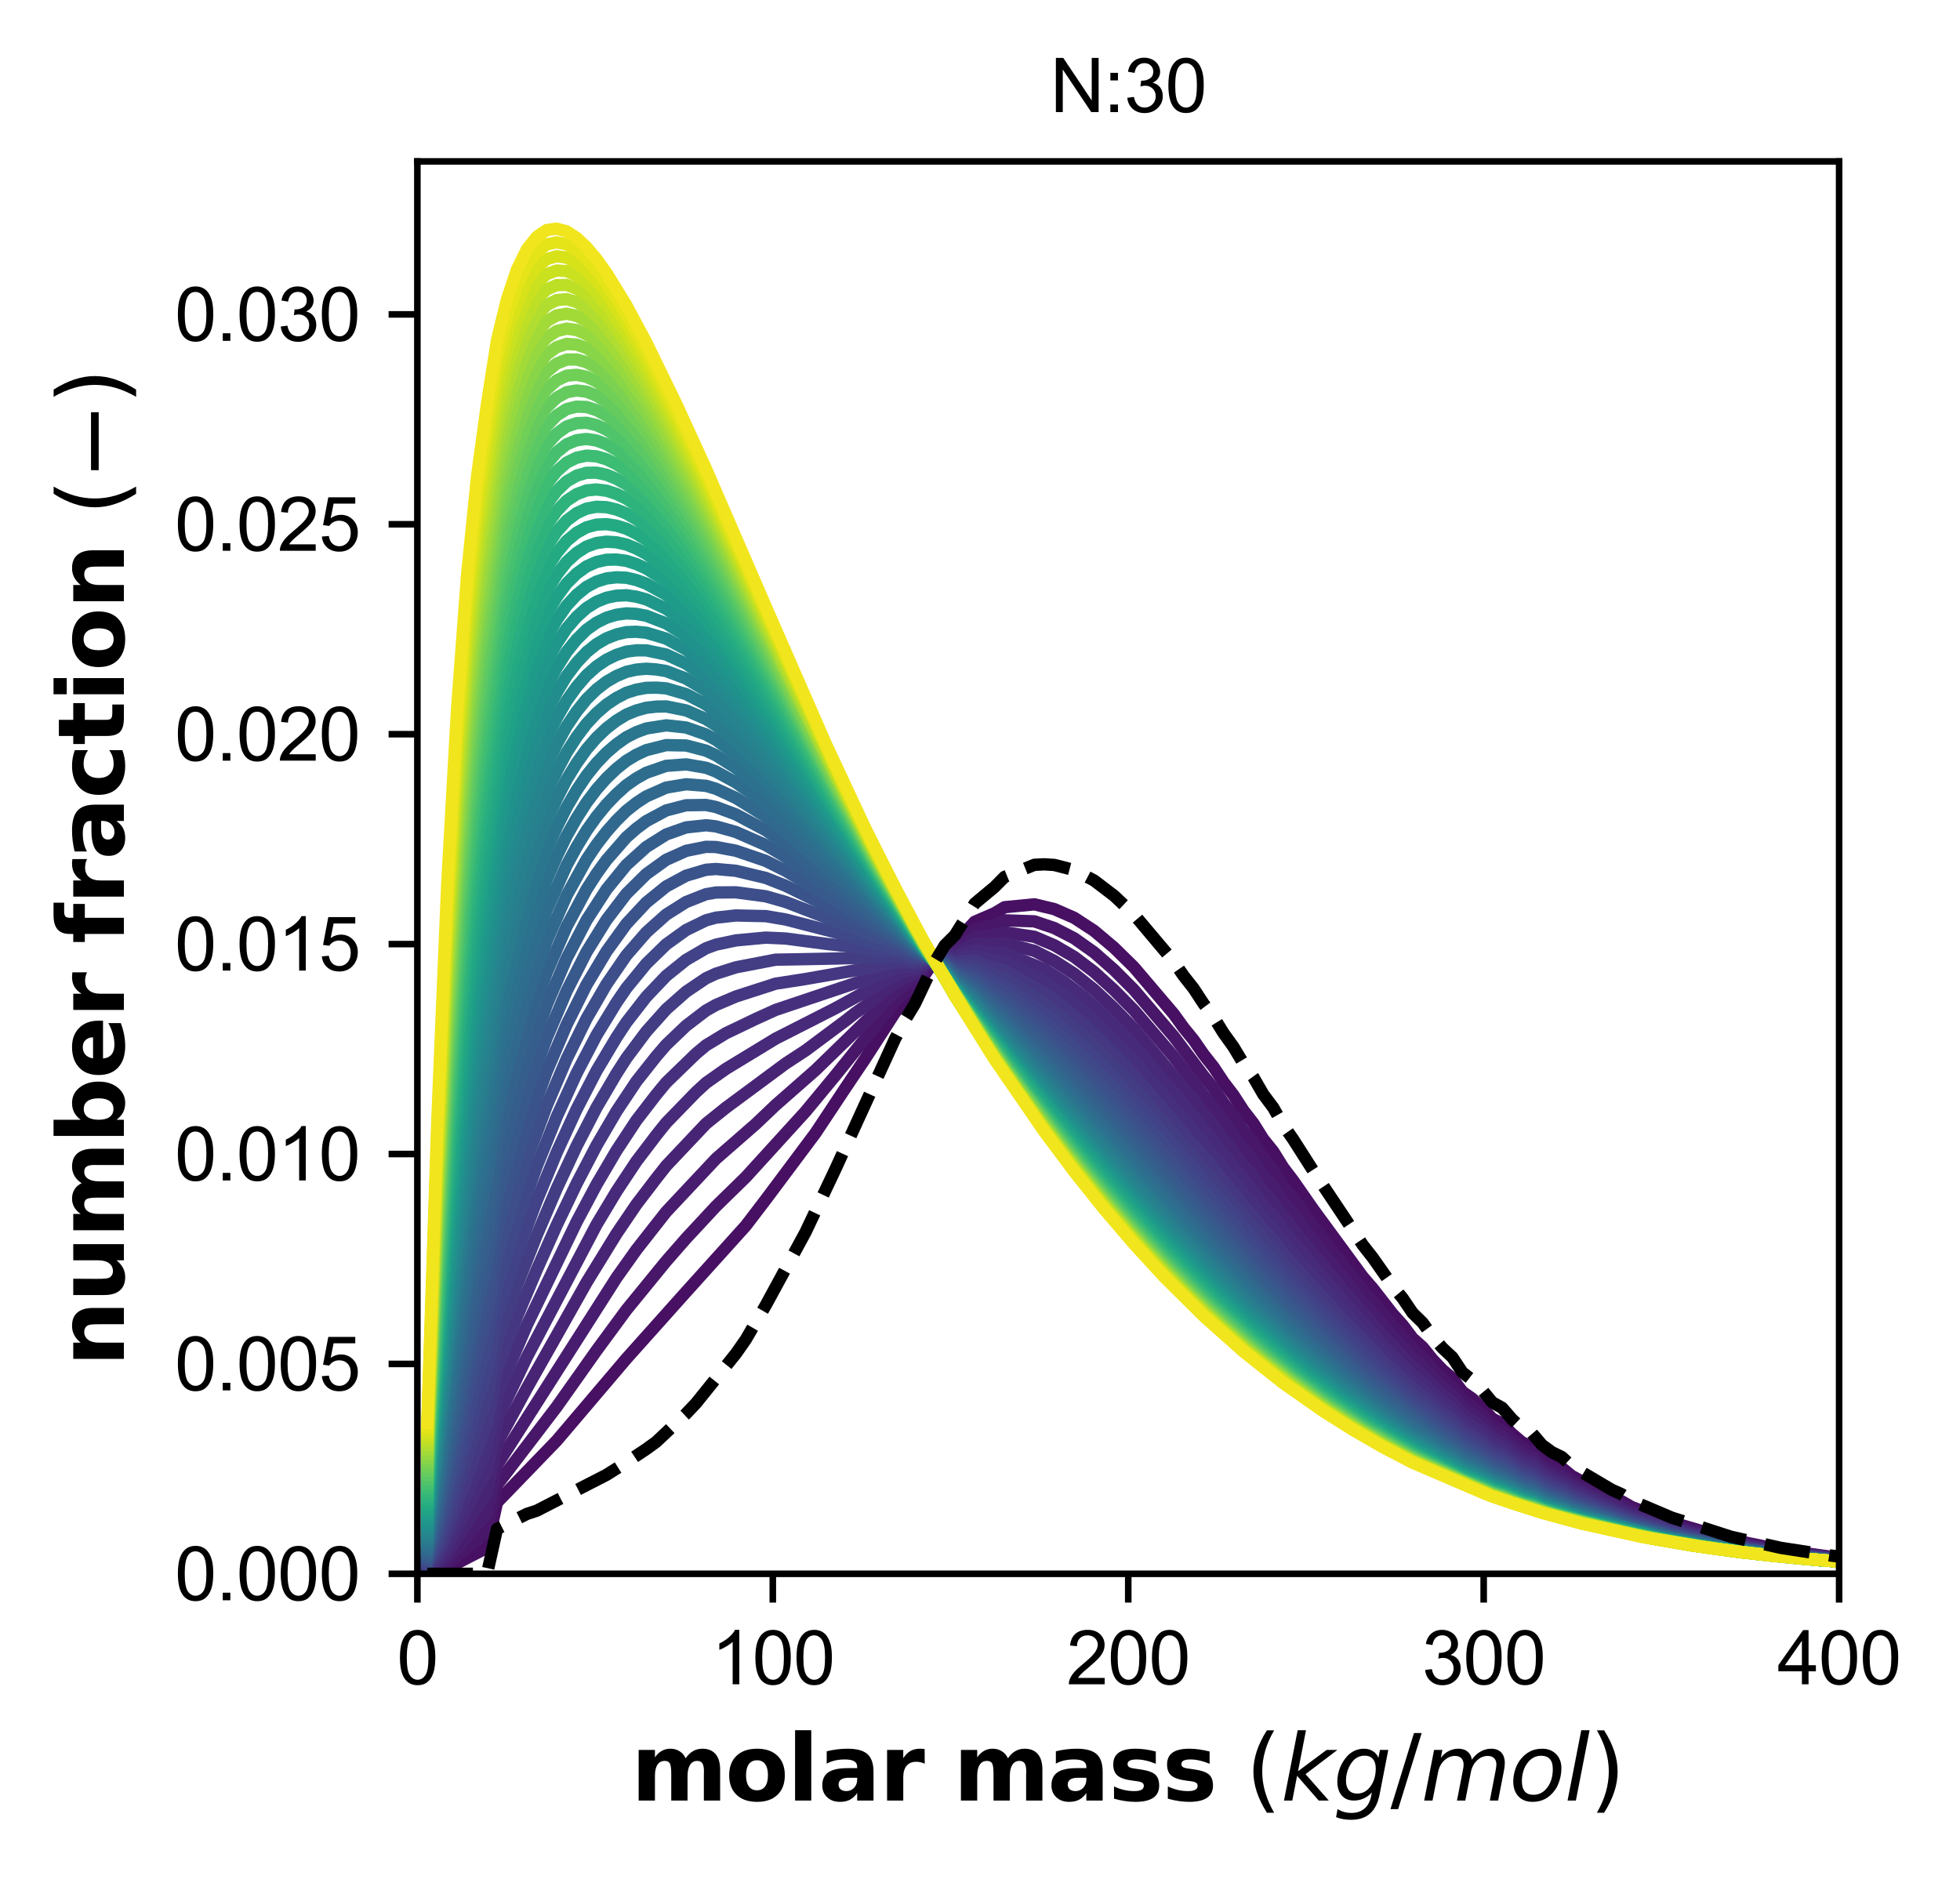 <?xml version="1.0" encoding="utf-8" standalone="no"?>
<!DOCTYPE svg PUBLIC "-//W3C//DTD SVG 1.1//EN"
  "http://www.w3.org/Graphics/SVG/1.1/DTD/svg11.dtd">
<svg xmlns:xlink="http://www.w3.org/1999/xlink" width="238.467pt" height="228.607pt" viewBox="0 0 238.467 228.607" xmlns="http://www.w3.org/2000/svg" version="1.1">
 <defs>
  <style type="text/css">*{stroke-linejoin: round; stroke-linecap: butt}</style>
 </defs>
 <g id="figure_1">
  <g id="patch_1">
   <path d="M 0 228.607 
L 238.467 228.607 
L 238.467 0 
L 0 0 
L 0 228.607 
z
" style="fill: none"/>
  </g>
  <g id="axes_1">
   <g id="patch_2">
    <path d="M 50.78 191.506 
L 223.76 191.506 
L 223.76 19.642 
L 50.78 19.642 
L 50.78 191.506 
z
" style="fill: none"/>
   </g>
   <g id="matplotlib.axis_1">
    <g id="xtick_1">
     <g id="line2d_1">
      <defs>
       <path id="m68fe567a6e" d="M 0 0 
L 0 3.5 
" style="stroke: #000000; stroke-width: 0.8"/>
      </defs>
      <g>
       <use xlink:href="#m68fe567a6e" x="50.78" y="191.506" style="stroke: #000000; stroke-width: 0.8"/>
      </g>
     </g>
     <g id="text_1">
      <!-- 0 -->
      <g transform="translate(48.277 204.948) scale(0.09 -0.09)">
       <defs>
        <path id="ArialMT-30" d="M 266 2259 
Q 266 3072 433 3567 
Q 600 4063 929 4331 
Q 1259 4600 1759 4600 
Q 2128 4600 2406 4451 
Q 2684 4303 2865 4023 
Q 3047 3744 3150 3342 
Q 3253 2941 3253 2259 
Q 3253 1453 3087 958 
Q 2922 463 2592 192 
Q 2263 -78 1759 -78 
Q 1097 -78 719 397 
Q 266 969 266 2259 
z
M 844 2259 
Q 844 1131 1108 757 
Q 1372 384 1759 384 
Q 2147 384 2411 759 
Q 2675 1134 2675 2259 
Q 2675 3391 2411 3762 
Q 2147 4134 1753 4134 
Q 1366 4134 1134 3806 
Q 844 3388 844 2259 
z
" transform="scale(0.016)"/>
       </defs>
       <use xlink:href="#ArialMT-30"/>
      </g>
     </g>
    </g>
    <g id="xtick_2">
     <g id="line2d_2">
      <g>
       <use xlink:href="#m68fe567a6e" x="94.025" y="191.506" style="stroke: #000000; stroke-width: 0.8"/>
      </g>
     </g>
     <g id="text_2">
      <!-- 100 -->
      <g transform="translate(86.517 204.948) scale(0.09 -0.09)">
       <defs>
        <path id="ArialMT-31" d="M 2384 0 
L 1822 0 
L 1822 3584 
Q 1619 3391 1289 3197 
Q 959 3003 697 2906 
L 697 3450 
Q 1169 3672 1522 3987 
Q 1875 4303 2022 4600 
L 2384 4600 
L 2384 0 
z
" transform="scale(0.016)"/>
       </defs>
       <use xlink:href="#ArialMT-31"/>
       <use xlink:href="#ArialMT-30" transform="translate(55.615 0)"/>
       <use xlink:href="#ArialMT-30" transform="translate(111.23 0)"/>
      </g>
     </g>
    </g>
    <g id="xtick_3">
     <g id="line2d_3">
      <g>
       <use xlink:href="#m68fe567a6e" x="137.27" y="191.506" style="stroke: #000000; stroke-width: 0.8"/>
      </g>
     </g>
     <g id="text_3">
      <!-- 200 -->
      <g transform="translate(129.762 204.948) scale(0.09 -0.09)">
       <defs>
        <path id="ArialMT-32" d="M 3222 541 
L 3222 0 
L 194 0 
Q 188 203 259 391 
Q 375 700 629 1000 
Q 884 1300 1366 1694 
Q 2113 2306 2375 2664 
Q 2638 3022 2638 3341 
Q 2638 3675 2398 3904 
Q 2159 4134 1775 4134 
Q 1369 4134 1125 3890 
Q 881 3647 878 3216 
L 300 3275 
Q 359 3922 746 4261 
Q 1134 4600 1788 4600 
Q 2447 4600 2831 4234 
Q 3216 3869 3216 3328 
Q 3216 3053 3103 2787 
Q 2991 2522 2730 2228 
Q 2469 1934 1863 1422 
Q 1356 997 1212 845 
Q 1069 694 975 541 
L 3222 541 
z
" transform="scale(0.016)"/>
       </defs>
       <use xlink:href="#ArialMT-32"/>
       <use xlink:href="#ArialMT-30" transform="translate(55.615 0)"/>
       <use xlink:href="#ArialMT-30" transform="translate(111.23 0)"/>
      </g>
     </g>
    </g>
    <g id="xtick_4">
     <g id="line2d_4">
      <g>
       <use xlink:href="#m68fe567a6e" x="180.515" y="191.506" style="stroke: #000000; stroke-width: 0.8"/>
      </g>
     </g>
     <g id="text_4">
      <!-- 300 -->
      <g transform="translate(173.007 204.948) scale(0.09 -0.09)">
       <defs>
        <path id="ArialMT-33" d="M 269 1209 
L 831 1284 
Q 928 806 1161 595 
Q 1394 384 1728 384 
Q 2125 384 2398 659 
Q 2672 934 2672 1341 
Q 2672 1728 2419 1979 
Q 2166 2231 1775 2231 
Q 1616 2231 1378 2169 
L 1441 2663 
Q 1497 2656 1531 2656 
Q 1891 2656 2178 2843 
Q 2466 3031 2466 3422 
Q 2466 3731 2256 3934 
Q 2047 4138 1716 4138 
Q 1388 4138 1169 3931 
Q 950 3725 888 3313 
L 325 3413 
Q 428 3978 793 4289 
Q 1159 4600 1703 4600 
Q 2078 4600 2393 4439 
Q 2709 4278 2876 4000 
Q 3044 3722 3044 3409 
Q 3044 3113 2884 2869 
Q 2725 2625 2413 2481 
Q 2819 2388 3044 2092 
Q 3269 1797 3269 1353 
Q 3269 753 2831 336 
Q 2394 -81 1725 -81 
Q 1122 -81 723 278 
Q 325 638 269 1209 
z
" transform="scale(0.016)"/>
       </defs>
       <use xlink:href="#ArialMT-33"/>
       <use xlink:href="#ArialMT-30" transform="translate(55.615 0)"/>
       <use xlink:href="#ArialMT-30" transform="translate(111.23 0)"/>
      </g>
     </g>
    </g>
    <g id="xtick_5">
     <g id="line2d_5">
      <g>
       <use xlink:href="#m68fe567a6e" x="223.76" y="191.506" style="stroke: #000000; stroke-width: 0.8"/>
      </g>
     </g>
     <g id="text_5">
      <!-- 400 -->
      <g transform="translate(216.252 204.948) scale(0.09 -0.09)">
       <defs>
        <path id="ArialMT-34" d="M 2069 0 
L 2069 1097 
L 81 1097 
L 81 1613 
L 2172 4581 
L 2631 4581 
L 2631 1613 
L 3250 1613 
L 3250 1097 
L 2631 1097 
L 2631 0 
L 2069 0 
z
M 2069 1613 
L 2069 3678 
L 634 1613 
L 2069 1613 
z
" transform="scale(0.016)"/>
       </defs>
       <use xlink:href="#ArialMT-34"/>
       <use xlink:href="#ArialMT-30" transform="translate(55.615 0)"/>
       <use xlink:href="#ArialMT-30" transform="translate(111.23 0)"/>
      </g>
     </g>
    </g>
    <g id="text_6">
     <!-- $\bf{molar\ mass}\ \it{(kg/mol)}$ -->
     <g transform="translate(76.77 219.097) scale(0.11 -0.11)">
      <defs>
       <path id="DejaVuSans-Bold-6d" d="M 3781 2919 
Q 3994 3244 4286 3414 
Q 4578 3584 4928 3584 
Q 5531 3584 5847 3212 
Q 6163 2841 6163 2131 
L 6163 0 
L 5038 0 
L 5038 1825 
Q 5041 1866 5042 1909 
Q 5044 1953 5044 2034 
Q 5044 2406 4934 2573 
Q 4825 2741 4581 2741 
Q 4263 2741 4089 2478 
Q 3916 2216 3909 1719 
L 3909 0 
L 2784 0 
L 2784 1825 
Q 2784 2406 2684 2573 
Q 2584 2741 2328 2741 
Q 2006 2741 1831 2477 
Q 1656 2213 1656 1722 
L 1656 0 
L 531 0 
L 531 3500 
L 1656 3500 
L 1656 2988 
Q 1863 3284 2130 3434 
Q 2397 3584 2719 3584 
Q 3081 3584 3359 3409 
Q 3638 3234 3781 2919 
z
" transform="scale(0.016)"/>
       <path id="DejaVuSans-Bold-6f" d="M 2203 2784 
Q 1831 2784 1636 2517 
Q 1441 2250 1441 1747 
Q 1441 1244 1636 976 
Q 1831 709 2203 709 
Q 2569 709 2762 976 
Q 2956 1244 2956 1747 
Q 2956 2250 2762 2517 
Q 2569 2784 2203 2784 
z
M 2203 3584 
Q 3106 3584 3614 3096 
Q 4122 2609 4122 1747 
Q 4122 884 3614 396 
Q 3106 -91 2203 -91 
Q 1297 -91 786 396 
Q 275 884 275 1747 
Q 275 2609 786 3096 
Q 1297 3584 2203 3584 
z
" transform="scale(0.016)"/>
       <path id="DejaVuSans-Bold-6c" d="M 538 4863 
L 1656 4863 
L 1656 0 
L 538 0 
L 538 4863 
z
" transform="scale(0.016)"/>
       <path id="DejaVuSans-Bold-61" d="M 2106 1575 
Q 1756 1575 1579 1456 
Q 1403 1338 1403 1106 
Q 1403 894 1545 773 
Q 1688 653 1941 653 
Q 2256 653 2472 879 
Q 2688 1106 2688 1447 
L 2688 1575 
L 2106 1575 
z
M 3816 1997 
L 3816 0 
L 2688 0 
L 2688 519 
Q 2463 200 2181 54 
Q 1900 -91 1497 -91 
Q 953 -91 614 226 
Q 275 544 275 1050 
Q 275 1666 698 1953 
Q 1122 2241 2028 2241 
L 2688 2241 
L 2688 2328 
Q 2688 2594 2478 2717 
Q 2269 2841 1825 2841 
Q 1466 2841 1156 2769 
Q 847 2697 581 2553 
L 581 3406 
Q 941 3494 1303 3539 
Q 1666 3584 2028 3584 
Q 2975 3584 3395 3211 
Q 3816 2838 3816 1997 
z
" transform="scale(0.016)"/>
       <path id="DejaVuSans-Bold-72" d="M 3138 2547 
Q 2991 2616 2845 2648 
Q 2700 2681 2553 2681 
Q 2122 2681 1889 2404 
Q 1656 2128 1656 1613 
L 1656 0 
L 538 0 
L 538 3500 
L 1656 3500 
L 1656 2925 
Q 1872 3269 2151 3426 
Q 2431 3584 2822 3584 
Q 2878 3584 2943 3579 
Q 3009 3575 3134 3559 
L 3138 2547 
z
" transform="scale(0.016)"/>
       <path id="DejaVuSans-Bold-73" d="M 3272 3391 
L 3272 2541 
Q 2913 2691 2578 2766 
Q 2244 2841 1947 2841 
Q 1628 2841 1473 2761 
Q 1319 2681 1319 2516 
Q 1319 2381 1436 2309 
Q 1553 2238 1856 2203 
L 2053 2175 
Q 2913 2066 3209 1816 
Q 3506 1566 3506 1031 
Q 3506 472 3093 190 
Q 2681 -91 1863 -91 
Q 1516 -91 1145 -36 
Q 775 19 384 128 
L 384 978 
Q 719 816 1070 734 
Q 1422 653 1784 653 
Q 2113 653 2278 743 
Q 2444 834 2444 1013 
Q 2444 1163 2330 1236 
Q 2216 1309 1875 1350 
L 1678 1375 
Q 931 1469 631 1722 
Q 331 1975 331 2491 
Q 331 3047 712 3315 
Q 1094 3584 1881 3584 
Q 2191 3584 2531 3537 
Q 2872 3491 3272 3391 
z
" transform="scale(0.016)"/>
       <path id="DejaVuSans-28" d="M 1984 4856 
Q 1566 4138 1362 3434 
Q 1159 2731 1159 2009 
Q 1159 1288 1364 580 
Q 1569 -128 1984 -844 
L 1484 -844 
Q 1016 -109 783 600 
Q 550 1309 550 2009 
Q 550 2706 781 3412 
Q 1013 4119 1484 4856 
L 1984 4856 
z
" transform="scale(0.016)"/>
       <path id="DejaVuSans-Oblique-6b" d="M 1172 4863 
L 1747 4863 
L 1197 2028 
L 3169 3500 
L 3916 3500 
L 1716 1825 
L 3322 0 
L 2625 0 
L 1131 1709 
L 800 0 
L 225 0 
L 1172 4863 
z
" transform="scale(0.016)"/>
       <path id="DejaVuSans-Oblique-67" d="M 3816 3500 
L 3219 434 
Q 3047 -456 2561 -893 
Q 2075 -1331 1253 -1331 
Q 950 -1331 690 -1286 
Q 431 -1241 206 -1147 
L 313 -588 
Q 525 -725 762 -790 
Q 1000 -856 1269 -856 
Q 1816 -856 2167 -557 
Q 2519 -259 2631 300 
L 2681 563 
Q 2441 288 2122 144 
Q 1803 0 1434 0 
Q 903 0 598 351 
Q 294 703 294 1319 
Q 294 1803 478 2267 
Q 663 2731 997 3091 
Q 1219 3328 1514 3456 
Q 1809 3584 2131 3584 
Q 2484 3584 2746 3420 
Q 3009 3256 3138 2956 
L 3238 3500 
L 3816 3500 
z
M 2950 2216 
Q 2950 2641 2750 2872 
Q 2550 3103 2181 3103 
Q 1953 3103 1747 3012 
Q 1541 2922 1394 2759 
Q 1156 2491 1023 2127 
Q 891 1763 891 1375 
Q 891 944 1092 712 
Q 1294 481 1672 481 
Q 2219 481 2584 976 
Q 2950 1472 2950 2216 
z
" transform="scale(0.016)"/>
       <path id="DejaVuSans-2f" d="M 1625 4666 
L 2156 4666 
L 531 -594 
L 0 -594 
L 1625 4666 
z
" transform="scale(0.016)"/>
       <path id="DejaVuSans-Oblique-6d" d="M 5747 2113 
L 5338 0 
L 4763 0 
L 5166 2094 
Q 5191 2228 5203 2325 
Q 5216 2422 5216 2491 
Q 5216 2772 5059 2928 
Q 4903 3084 4622 3084 
Q 4203 3084 3875 2770 
Q 3547 2456 3450 1953 
L 3066 0 
L 2491 0 
L 2900 2094 
Q 2925 2209 2937 2307 
Q 2950 2406 2950 2484 
Q 2950 2769 2794 2926 
Q 2638 3084 2363 3084 
Q 1938 3084 1609 2770 
Q 1281 2456 1184 1953 
L 800 0 
L 225 0 
L 909 3500 
L 1484 3500 
L 1375 2956 
Q 1609 3263 1923 3423 
Q 2238 3584 2597 3584 
Q 2978 3584 3223 3384 
Q 3469 3184 3519 2828 
Q 3781 3197 4126 3390 
Q 4472 3584 4856 3584 
Q 5306 3584 5551 3325 
Q 5797 3066 5797 2591 
Q 5797 2488 5784 2364 
Q 5772 2241 5747 2113 
z
" transform="scale(0.016)"/>
       <path id="DejaVuSans-Oblique-6f" d="M 1625 -91 
Q 1009 -91 651 289 
Q 294 669 294 1325 
Q 294 1706 417 2101 
Q 541 2497 738 2766 
Q 1047 3184 1428 3384 
Q 1809 3584 2291 3584 
Q 2888 3584 3255 3212 
Q 3622 2841 3622 2241 
Q 3622 1825 3500 1412 
Q 3378 1000 3181 728 
Q 2875 309 2494 109 
Q 2113 -91 1625 -91 
z
M 891 1344 
Q 891 869 1089 633 
Q 1288 397 1691 397 
Q 2269 397 2648 901 
Q 3028 1406 3028 2181 
Q 3028 2634 2825 2865 
Q 2622 3097 2228 3097 
Q 1903 3097 1650 2945 
Q 1397 2794 1197 2484 
Q 1050 2253 970 1956 
Q 891 1659 891 1344 
z
" transform="scale(0.016)"/>
       <path id="DejaVuSans-Oblique-6c" d="M 1172 4863 
L 1747 4863 
L 800 0 
L 225 0 
L 1172 4863 
z
" transform="scale(0.016)"/>
       <path id="DejaVuSans-29" d="M 513 4856 
L 1013 4856 
Q 1481 4119 1714 3412 
Q 1947 2706 1947 2009 
Q 1947 1309 1714 600 
Q 1481 -109 1013 -844 
L 513 -844 
Q 928 -128 1133 580 
Q 1338 1288 1338 2009 
Q 1338 2731 1133 3434 
Q 928 4138 513 4856 
z
" transform="scale(0.016)"/>
      </defs>
      <use xlink:href="#DejaVuSans-Bold-6d" transform="translate(0 0.016)"/>
      <use xlink:href="#DejaVuSans-Bold-6f" transform="translate(104.199 0.016)"/>
      <use xlink:href="#DejaVuSans-Bold-6c" transform="translate(172.9 0.016)"/>
      <use xlink:href="#DejaVuSans-Bold-61" transform="translate(207.178 0.016)"/>
      <use xlink:href="#DejaVuSans-Bold-72" transform="translate(274.658 0.016)"/>
      <use xlink:href="#DejaVuSans-Bold-6d" transform="translate(356.445 0.016)"/>
      <use xlink:href="#DejaVuSans-Bold-61" transform="translate(460.644 0.016)"/>
      <use xlink:href="#DejaVuSans-Bold-73" transform="translate(528.125 0.016)"/>
      <use xlink:href="#DejaVuSans-Bold-73" transform="translate(587.646 0.016)"/>
      <use xlink:href="#DejaVuSans-28" transform="translate(679.638 0.016)"/>
      <use xlink:href="#DejaVuSans-Oblique-6b" transform="translate(718.652 0.016)"/>
      <use xlink:href="#DejaVuSans-Oblique-67" transform="translate(776.562 0.016)"/>
      <use xlink:href="#DejaVuSans-2f" transform="translate(840.038 0.016)"/>
      <use xlink:href="#DejaVuSans-Oblique-6d" transform="translate(873.73 0.016)"/>
      <use xlink:href="#DejaVuSans-Oblique-6f" transform="translate(971.142 0.016)"/>
      <use xlink:href="#DejaVuSans-Oblique-6c" transform="translate(1032.324 0.016)"/>
      <use xlink:href="#DejaVuSans-29" transform="translate(1060.107 0.016)"/>
     </g>
    </g>
   </g>
   <g id="matplotlib.axis_2">
    <g id="ytick_1">
     <g id="line2d_6">
      <defs>
       <path id="md1e251cd18" d="M 0 0 
L -3.5 0 
" style="stroke: #000000; stroke-width: 0.8"/>
      </defs>
      <g>
       <use xlink:href="#md1e251cd18" x="50.78" y="191.506" style="stroke: #000000; stroke-width: 0.8"/>
      </g>
     </g>
     <g id="text_7">
      <!-- 0.000 -->
      <g transform="translate(21.26 194.727) scale(0.09 -0.09)">
       <defs>
        <path id="ArialMT-2e" d="M 581 0 
L 581 641 
L 1222 641 
L 1222 0 
L 581 0 
z
" transform="scale(0.016)"/>
       </defs>
       <use xlink:href="#ArialMT-30"/>
       <use xlink:href="#ArialMT-2e" transform="translate(55.615 0)"/>
       <use xlink:href="#ArialMT-30" transform="translate(83.398 0)"/>
       <use xlink:href="#ArialMT-30" transform="translate(139.014 0)"/>
       <use xlink:href="#ArialMT-30" transform="translate(194.629 0)"/>
      </g>
     </g>
    </g>
    <g id="ytick_2">
     <g id="line2d_7">
      <g>
       <use xlink:href="#md1e251cd18" x="50.78" y="165.964" style="stroke: #000000; stroke-width: 0.8"/>
      </g>
     </g>
     <g id="text_8">
      <!-- 0.005 -->
      <g transform="translate(21.26 169.185) scale(0.09 -0.09)">
       <defs>
        <path id="ArialMT-35" d="M 266 1200 
L 856 1250 
Q 922 819 1161 601 
Q 1400 384 1738 384 
Q 2144 384 2425 690 
Q 2706 997 2706 1503 
Q 2706 1984 2436 2262 
Q 2166 2541 1728 2541 
Q 1456 2541 1237 2417 
Q 1019 2294 894 2097 
L 366 2166 
L 809 4519 
L 3088 4519 
L 3088 3981 
L 1259 3981 
L 1013 2750 
Q 1425 3038 1878 3038 
Q 2478 3038 2890 2622 
Q 3303 2206 3303 1553 
Q 3303 931 2941 478 
Q 2500 -78 1738 -78 
Q 1113 -78 717 272 
Q 322 622 266 1200 
z
" transform="scale(0.016)"/>
       </defs>
       <use xlink:href="#ArialMT-30"/>
       <use xlink:href="#ArialMT-2e" transform="translate(55.615 0)"/>
       <use xlink:href="#ArialMT-30" transform="translate(83.398 0)"/>
       <use xlink:href="#ArialMT-30" transform="translate(139.014 0)"/>
       <use xlink:href="#ArialMT-35" transform="translate(194.629 0)"/>
      </g>
     </g>
    </g>
    <g id="ytick_3">
     <g id="line2d_8">
      <g>
       <use xlink:href="#md1e251cd18" x="50.78" y="140.422" style="stroke: #000000; stroke-width: 0.8"/>
      </g>
     </g>
     <g id="text_9">
      <!-- 0.010 -->
      <g transform="translate(21.26 143.643) scale(0.09 -0.09)">
       <use xlink:href="#ArialMT-30"/>
       <use xlink:href="#ArialMT-2e" transform="translate(55.615 0)"/>
       <use xlink:href="#ArialMT-30" transform="translate(83.398 0)"/>
       <use xlink:href="#ArialMT-31" transform="translate(139.014 0)"/>
       <use xlink:href="#ArialMT-30" transform="translate(194.629 0)"/>
      </g>
     </g>
    </g>
    <g id="ytick_4">
     <g id="line2d_9">
      <g>
       <use xlink:href="#md1e251cd18" x="50.78" y="114.881" style="stroke: #000000; stroke-width: 0.8"/>
      </g>
     </g>
     <g id="text_10">
      <!-- 0.015 -->
      <g transform="translate(21.26 118.102) scale(0.09 -0.09)">
       <use xlink:href="#ArialMT-30"/>
       <use xlink:href="#ArialMT-2e" transform="translate(55.615 0)"/>
       <use xlink:href="#ArialMT-30" transform="translate(83.398 0)"/>
       <use xlink:href="#ArialMT-31" transform="translate(139.014 0)"/>
       <use xlink:href="#ArialMT-35" transform="translate(194.629 0)"/>
      </g>
     </g>
    </g>
    <g id="ytick_5">
     <g id="line2d_10">
      <g>
       <use xlink:href="#md1e251cd18" x="50.78" y="89.339" style="stroke: #000000; stroke-width: 0.8"/>
      </g>
     </g>
     <g id="text_11">
      <!-- 0.020 -->
      <g transform="translate(21.26 92.56) scale(0.09 -0.09)">
       <use xlink:href="#ArialMT-30"/>
       <use xlink:href="#ArialMT-2e" transform="translate(55.615 0)"/>
       <use xlink:href="#ArialMT-30" transform="translate(83.398 0)"/>
       <use xlink:href="#ArialMT-32" transform="translate(139.014 0)"/>
       <use xlink:href="#ArialMT-30" transform="translate(194.629 0)"/>
      </g>
     </g>
    </g>
    <g id="ytick_6">
     <g id="line2d_11">
      <g>
       <use xlink:href="#md1e251cd18" x="50.78" y="63.797" style="stroke: #000000; stroke-width: 0.8"/>
      </g>
     </g>
     <g id="text_12">
      <!-- 0.025 -->
      <g transform="translate(21.26 67.018) scale(0.09 -0.09)">
       <use xlink:href="#ArialMT-30"/>
       <use xlink:href="#ArialMT-2e" transform="translate(55.615 0)"/>
       <use xlink:href="#ArialMT-30" transform="translate(83.398 0)"/>
       <use xlink:href="#ArialMT-32" transform="translate(139.014 0)"/>
       <use xlink:href="#ArialMT-35" transform="translate(194.629 0)"/>
      </g>
     </g>
    </g>
    <g id="ytick_7">
     <g id="line2d_12">
      <g>
       <use xlink:href="#md1e251cd18" x="50.78" y="38.255" style="stroke: #000000; stroke-width: 0.8"/>
      </g>
     </g>
     <g id="text_13">
      <!-- 0.030 -->
      <g transform="translate(21.26 41.476) scale(0.09 -0.09)">
       <use xlink:href="#ArialMT-30"/>
       <use xlink:href="#ArialMT-2e" transform="translate(55.615 0)"/>
       <use xlink:href="#ArialMT-30" transform="translate(83.398 0)"/>
       <use xlink:href="#ArialMT-33" transform="translate(139.014 0)"/>
       <use xlink:href="#ArialMT-30" transform="translate(194.629 0)"/>
      </g>
     </g>
    </g>
    <g id="text_14">
     <!-- $\bf{number\ fraction}\ \it{(-)}$ -->
     <g transform="translate(15.074 166.294) rotate(-90) scale(0.11 -0.11)">
      <defs>
       <path id="DejaVuSans-Bold-6e" d="M 4056 2131 
L 4056 0 
L 2931 0 
L 2931 347 
L 2931 1631 
Q 2931 2084 2911 2256 
Q 2891 2428 2841 2509 
Q 2775 2619 2662 2680 
Q 2550 2741 2406 2741 
Q 2056 2741 1856 2470 
Q 1656 2200 1656 1722 
L 1656 0 
L 538 0 
L 538 3500 
L 1656 3500 
L 1656 2988 
Q 1909 3294 2193 3439 
Q 2478 3584 2822 3584 
Q 3428 3584 3742 3212 
Q 4056 2841 4056 2131 
z
" transform="scale(0.016)"/>
       <path id="DejaVuSans-Bold-75" d="M 500 1363 
L 500 3500 
L 1625 3500 
L 1625 3150 
Q 1625 2866 1622 2436 
Q 1619 2006 1619 1863 
Q 1619 1441 1641 1255 
Q 1663 1069 1716 984 
Q 1784 875 1895 815 
Q 2006 756 2150 756 
Q 2500 756 2700 1025 
Q 2900 1294 2900 1772 
L 2900 3500 
L 4019 3500 
L 4019 0 
L 2900 0 
L 2900 506 
Q 2647 200 2364 54 
Q 2081 -91 1741 -91 
Q 1134 -91 817 281 
Q 500 653 500 1363 
z
" transform="scale(0.016)"/>
       <path id="DejaVuSans-Bold-62" d="M 2400 722 
Q 2759 722 2948 984 
Q 3138 1247 3138 1747 
Q 3138 2247 2948 2509 
Q 2759 2772 2400 2772 
Q 2041 2772 1848 2508 
Q 1656 2244 1656 1747 
Q 1656 1250 1848 986 
Q 2041 722 2400 722 
z
M 1656 2988 
Q 1888 3294 2169 3439 
Q 2450 3584 2816 3584 
Q 3463 3584 3878 3070 
Q 4294 2556 4294 1747 
Q 4294 938 3878 423 
Q 3463 -91 2816 -91 
Q 2450 -91 2169 54 
Q 1888 200 1656 506 
L 1656 0 
L 538 0 
L 538 4863 
L 1656 4863 
L 1656 2988 
z
" transform="scale(0.016)"/>
       <path id="DejaVuSans-Bold-65" d="M 4031 1759 
L 4031 1441 
L 1416 1441 
Q 1456 1047 1700 850 
Q 1944 653 2381 653 
Q 2734 653 3104 758 
Q 3475 863 3866 1075 
L 3866 213 
Q 3469 63 3072 -14 
Q 2675 -91 2278 -91 
Q 1328 -91 801 392 
Q 275 875 275 1747 
Q 275 2603 792 3093 
Q 1309 3584 2216 3584 
Q 3041 3584 3536 3087 
Q 4031 2591 4031 1759 
z
M 2881 2131 
Q 2881 2450 2695 2645 
Q 2509 2841 2209 2841 
Q 1884 2841 1681 2658 
Q 1478 2475 1428 2131 
L 2881 2131 
z
" transform="scale(0.016)"/>
       <path id="DejaVuSans-Bold-66" d="M 2841 4863 
L 2841 4128 
L 2222 4128 
Q 1984 4128 1890 4042 
Q 1797 3956 1797 3744 
L 1797 3500 
L 2753 3500 
L 2753 2700 
L 1797 2700 
L 1797 0 
L 678 0 
L 678 2700 
L 122 2700 
L 122 3500 
L 678 3500 
L 678 3744 
Q 678 4316 997 4589 
Q 1316 4863 1984 4863 
L 2841 4863 
z
" transform="scale(0.016)"/>
       <path id="DejaVuSans-Bold-63" d="M 3366 3391 
L 3366 2478 
Q 3138 2634 2908 2709 
Q 2678 2784 2431 2784 
Q 1963 2784 1702 2511 
Q 1441 2238 1441 1747 
Q 1441 1256 1702 982 
Q 1963 709 2431 709 
Q 2694 709 2930 787 
Q 3166 866 3366 1019 
L 3366 103 
Q 3103 6 2833 -42 
Q 2563 -91 2291 -91 
Q 1344 -91 809 395 
Q 275 881 275 1747 
Q 275 2613 809 3098 
Q 1344 3584 2291 3584 
Q 2566 3584 2833 3536 
Q 3100 3488 3366 3391 
z
" transform="scale(0.016)"/>
       <path id="DejaVuSans-Bold-74" d="M 1759 4494 
L 1759 3500 
L 2913 3500 
L 2913 2700 
L 1759 2700 
L 1759 1216 
Q 1759 972 1856 886 
Q 1953 800 2241 800 
L 2816 800 
L 2816 0 
L 1856 0 
Q 1194 0 917 276 
Q 641 553 641 1216 
L 641 2700 
L 84 2700 
L 84 3500 
L 641 3500 
L 641 4494 
L 1759 4494 
z
" transform="scale(0.016)"/>
       <path id="DejaVuSans-Bold-69" d="M 538 3500 
L 1656 3500 
L 1656 0 
L 538 0 
L 538 3500 
z
M 538 4863 
L 1656 4863 
L 1656 3950 
L 538 3950 
L 538 4863 
z
" transform="scale(0.016)"/>
       <path id="DejaVuSans-2212" d="M 678 2272 
L 4684 2272 
L 4684 1741 
L 678 1741 
L 678 2272 
z
" transform="scale(0.016)"/>
      </defs>
      <use xlink:href="#DejaVuSans-Bold-6e" transform="translate(0 0.016)"/>
      <use xlink:href="#DejaVuSans-Bold-75" transform="translate(71.191 0.016)"/>
      <use xlink:href="#DejaVuSans-Bold-6d" transform="translate(142.383 0.016)"/>
      <use xlink:href="#DejaVuSans-Bold-62" transform="translate(246.582 0.016)"/>
      <use xlink:href="#DejaVuSans-Bold-65" transform="translate(318.164 0.016)"/>
      <use xlink:href="#DejaVuSans-Bold-72" transform="translate(385.986 0.016)"/>
      <use xlink:href="#DejaVuSans-Bold-66" transform="translate(467.773 0.016)"/>
      <use xlink:href="#DejaVuSans-Bold-72" transform="translate(511.279 0.016)"/>
      <use xlink:href="#DejaVuSans-Bold-61" transform="translate(560.595 0.016)"/>
      <use xlink:href="#DejaVuSans-Bold-63" transform="translate(628.076 0.016)"/>
      <use xlink:href="#DejaVuSans-Bold-74" transform="translate(687.353 0.016)"/>
      <use xlink:href="#DejaVuSans-Bold-69" transform="translate(735.156 0.016)"/>
      <use xlink:href="#DejaVuSans-Bold-6f" transform="translate(769.433 0.016)"/>
      <use xlink:href="#DejaVuSans-Bold-6e" transform="translate(838.134 0.016)"/>
      <use xlink:href="#DejaVuSans-28" transform="translate(941.796 0.016)"/>
      <use xlink:href="#DejaVuSans-2212" transform="translate(980.81 0.016)"/>
      <use xlink:href="#DejaVuSans-29" transform="translate(1064.599 0.016)"/>
     </g>
    </g>
   </g>
   <g id="line2d_13">
    <path d="M 0 0 
" clip-path="url(#p0bf9b7fdf5)" style="fill: none; stroke: #46085c; stroke-width: 1.5; stroke-linecap: square"/>
   </g>
   <g id="line2d_14">
    <path d="M 51.99 191.394 
L 53.201 191.226 
L 54.412 190.858 
L 56.834 189.573 
L 59.256 188.335 
L 60.466 182.825 
L 67.732 175.302 
L 76.208 165.329 
L 83.473 157.204 
L 90.738 149.148 
L 93.16 145.977 
L 99.214 137.879 
L 102.847 132.406 
L 105.268 128.81 
L 108.901 123.186 
L 110.112 121.666 
L 111.323 120.37 
L 113.744 116.768 
L 114.955 115.433 
L 116.166 114.788 
L 118.588 112.168 
L 121.009 111.123 
L 122.22 110.392 
L 125.853 110.042 
L 128.275 110.622 
L 130.696 111.683 
L 133.118 113.268 
L 135.54 115.311 
L 137.961 117.69 
L 142.805 123.388 
L 144.016 125.066 
L 145.227 126.552 
L 146.437 128.301 
L 147.648 129.836 
L 148.859 131.667 
L 150.07 133.254 
L 151.281 135.123 
L 152.492 136.683 
L 153.703 138.617 
L 154.913 140.119 
L 156.124 142.068 
L 157.335 143.66 
L 159.757 147.136 
L 165.811 155.379 
L 167.022 156.781 
L 169.444 159.895 
L 170.655 161.238 
L 171.866 162.843 
L 173.076 163.919 
L 174.287 165.417 
L 175.498 166.692 
L 176.709 167.713 
L 177.92 169.347 
L 179.131 170.2 
L 180.342 171.308 
L 181.552 172.622 
L 182.763 173.242 
L 183.974 174.486 
L 185.185 175.512 
L 186.396 176.021 
L 187.607 177.283 
L 188.818 178.077 
L 190.028 178.618 
L 191.239 179.607 
L 196.083 182.183 
L 197.294 182.675 
L 198.504 183.37 
L 203.348 185.222 
L 210.613 187.349 
L 216.667 188.576 
L 222.722 189.431 
L 229.987 190.176 
L 239.467 190.756 
L 239.467 190.756 
" clip-path="url(#p0bf9b7fdf5)" style="fill: none; stroke: #471063; stroke-width: 1.5; stroke-linecap: square"/>
   </g>
   <g id="line2d_15">
    <path d="M 51.99 191.32 
L 53.201 191.006 
L 54.412 190.374 
L 56.834 188.318 
L 59.256 186.325 
L 60.466 180.699 
L 67.732 171.183 
L 72.575 164.337 
L 76.208 159.397 
L 81.051 153.464 
L 83.473 150.695 
L 87.105 146.787 
L 90.738 143.238 
L 98.003 135.262 
L 101.636 130.874 
L 108.901 121.858 
L 110.112 120.653 
L 111.323 119.655 
L 113.744 116.692 
L 114.955 115.64 
L 116.166 115.23 
L 118.588 113.143 
L 121.009 112.509 
L 122.22 111.987 
L 125.853 112.112 
L 128.275 112.93 
L 130.696 114.175 
L 133.118 115.891 
L 135.54 118.017 
L 137.961 120.439 
L 142.805 126.114 
L 146.437 130.931 
L 147.648 132.433 
L 148.859 134.211 
L 150.07 135.756 
L 151.281 137.563 
L 152.492 139.077 
L 153.703 140.939 
L 154.913 142.394 
L 156.124 144.266 
L 157.335 145.8 
L 159.757 149.137 
L 165.811 157.027 
L 167.022 158.37 
L 169.444 161.34 
L 170.655 162.623 
L 171.866 164.151 
L 173.076 165.181 
L 174.287 166.606 
L 175.498 167.82 
L 176.709 168.796 
L 177.92 170.345 
L 179.131 171.163 
L 180.342 172.217 
L 181.552 173.464 
L 182.763 174.06 
L 183.974 175.24 
L 185.185 176.215 
L 186.396 176.705 
L 187.607 177.9 
L 188.818 178.656 
L 190.028 179.175 
L 191.239 180.113 
L 196.083 182.565 
L 197.294 183.035 
L 198.504 183.695 
L 203.348 185.462 
L 210.613 187.494 
L 216.667 188.671 
L 223.933 189.63 
L 228.776 190.094 
L 233.619 190.457 
L 239.467 190.773 
L 239.467 190.773 
" clip-path="url(#p0bf9b7fdf5)" style="fill: none; stroke: #481769; stroke-width: 1.5; stroke-linecap: square"/>
   </g>
   <g id="line2d_16">
    <path d="M 51.99 191.232 
L 53.201 190.727 
L 54.412 189.778 
L 55.623 188.411 
L 58.045 185.427 
L 59.256 184.068 
L 60.466 178.289 
L 74.997 155.494 
L 77.418 152.088 
L 79.84 148.996 
L 81.051 147.461 
L 87.105 141.005 
L 91.949 136.775 
L 94.37 134.47 
L 99.214 130.217 
L 106.479 123.155 
L 107.69 121.813 
L 108.901 120.681 
L 110.112 119.759 
L 111.323 119.028 
L 113.744 116.642 
L 114.955 115.844 
L 116.166 115.647 
L 118.588 114.038 
L 121.009 113.775 
L 122.22 113.44 
L 125.853 113.993 
L 128.275 115.023 
L 130.696 116.435 
L 133.118 118.268 
L 135.54 120.467 
L 137.961 122.927 
L 142.805 128.58 
L 146.437 133.308 
L 147.648 134.781 
L 148.859 136.509 
L 150.07 138.016 
L 151.281 139.766 
L 152.492 141.239 
L 153.703 143.036 
L 154.913 144.448 
L 156.124 146.25 
L 157.335 147.732 
L 159.757 150.943 
L 165.811 158.513 
L 167.022 159.802 
L 169.444 162.643 
L 170.655 163.872 
L 171.866 165.328 
L 173.076 166.318 
L 174.287 167.676 
L 175.498 168.836 
L 176.709 169.771 
L 177.92 171.244 
L 179.131 172.028 
L 180.342 173.034 
L 181.552 174.221 
L 182.763 174.796 
L 183.974 175.917 
L 185.185 176.847 
L 186.396 177.32 
L 187.607 178.454 
L 188.818 179.176 
L 190.028 179.674 
L 191.239 180.566 
L 196.083 182.908 
L 197.294 183.359 
L 198.504 183.986 
L 203.348 185.677 
L 210.613 187.623 
L 216.667 188.754 
L 223.933 189.68 
L 228.776 190.129 
L 233.619 190.481 
L 239.467 190.787 
L 239.467 190.787 
" clip-path="url(#p0bf9b7fdf5)" style="fill: none; stroke: #481d6f; stroke-width: 1.5; stroke-linecap: square"/>
   </g>
   <g id="line2d_17">
    <path d="M 51.99 191.128 
L 53.201 190.386 
L 54.412 189.067 
L 56.834 185.251 
L 59.256 181.594 
L 60.466 175.637 
L 64.099 168.923 
L 67.732 162.497 
L 71.364 156.051 
L 74.997 150.141 
L 77.418 146.573 
L 79.84 143.4 
L 81.051 141.863 
L 85.894 136.737 
L 88.316 134.792 
L 95.581 129.413 
L 98.003 127.828 
L 102.847 124.218 
L 104.057 123.267 
L 106.479 121.551 
L 107.69 120.495 
L 108.901 119.633 
L 110.112 118.967 
L 111.323 118.478 
L 113.744 116.611 
L 114.955 116.044 
L 116.166 116.037 
L 118.588 114.862 
L 121.009 114.932 
L 122.22 114.766 
L 125.853 115.705 
L 128.275 116.927 
L 130.696 118.487 
L 133.118 120.426 
L 135.54 122.691 
L 137.961 125.184 
L 145.227 133.829 
L 146.437 135.462 
L 147.648 136.907 
L 148.859 138.59 
L 150.07 140.062 
L 151.281 141.761 
L 152.492 143.196 
L 153.703 144.934 
L 154.913 146.307 
L 156.124 148.045 
L 158.546 151.082 
L 163.39 156.962 
L 168.233 162.533 
L 171.866 166.392 
L 173.076 167.344 
L 174.287 168.642 
L 175.498 169.753 
L 176.709 170.651 
L 177.92 172.054 
L 179.131 172.809 
L 180.342 173.771 
L 181.552 174.903 
L 182.763 175.459 
L 183.974 176.527 
L 185.185 177.416 
L 186.396 177.873 
L 187.607 178.952 
L 188.818 179.643 
L 190.028 180.124 
L 191.239 180.973 
L 198.504 184.247 
L 203.348 185.869 
L 210.613 187.738 
L 216.667 188.828 
L 223.933 189.724 
L 228.776 190.159 
L 233.619 190.501 
L 239.467 190.8 
L 239.467 190.8 
" clip-path="url(#p0bf9b7fdf5)" style="fill: none; stroke: #482475; stroke-width: 1.5; stroke-linecap: square"/>
   </g>
   <g id="line2d_18">
    <path d="M 51.99 191.009 
L 53.201 189.981 
L 54.412 188.243 
L 56.834 183.459 
L 59.256 178.93 
L 60.466 172.78 
L 64.099 165.139 
L 72.575 149.02 
L 74.997 144.983 
L 77.418 141.331 
L 79.84 138.144 
L 81.051 136.631 
L 84.684 132.893 
L 85.894 131.778 
L 88.316 130.066 
L 94.37 126.384 
L 101.636 122.687 
L 108.901 118.698 
L 110.112 118.263 
L 111.323 117.992 
L 113.744 116.597 
L 114.955 116.237 
L 116.166 116.403 
L 118.588 115.62 
L 121.009 115.991 
L 122.22 115.979 
L 127.064 117.934 
L 129.485 119.492 
L 131.907 121.345 
L 134.329 123.526 
L 137.961 127.236 
L 145.227 135.817 
L 148.859 140.479 
L 150.07 141.92 
L 151.281 143.572 
L 152.492 144.971 
L 153.703 146.655 
L 154.913 147.993 
L 156.124 149.672 
L 158.546 152.613 
L 163.39 158.288 
L 168.233 163.647 
L 171.866 167.354 
L 173.076 168.272 
L 174.287 169.516 
L 175.498 170.582 
L 176.709 171.446 
L 177.92 172.786 
L 179.131 173.514 
L 180.342 174.437 
L 181.552 175.519 
L 182.763 176.057 
L 183.974 177.078 
L 185.185 177.928 
L 186.396 178.373 
L 187.607 179.402 
L 188.818 180.064 
L 190.028 180.529 
L 191.239 181.34 
L 198.504 184.482 
L 203.348 186.041 
L 210.613 187.841 
L 216.667 188.894 
L 223.933 189.763 
L 228.776 190.186 
L 233.619 190.519 
L 239.467 190.811 
L 239.467 190.811 
" clip-path="url(#p0bf9b7fdf5)" style="fill: none; stroke: #472a7a; stroke-width: 1.5; stroke-linecap: square"/>
   </g>
   <g id="line2d_19">
    <path d="M 51.99 190.873 
L 53.201 189.51 
L 54.412 187.308 
L 59.256 176.103 
L 60.466 169.753 
L 64.099 161.239 
L 70.153 148.686 
L 72.575 144.139 
L 74.997 140.018 
L 77.418 136.347 
L 79.84 133.199 
L 81.051 131.732 
L 84.684 128.212 
L 85.894 127.202 
L 88.316 125.73 
L 91.949 123.987 
L 94.37 122.886 
L 106.479 118.817 
L 107.69 118.253 
L 108.901 117.86 
L 110.112 117.635 
L 111.323 117.562 
L 113.744 116.595 
L 114.955 116.424 
L 116.166 116.746 
L 118.588 116.318 
L 121.009 116.963 
L 122.22 117.09 
L 127.064 119.443 
L 129.485 121.139 
L 131.907 123.096 
L 134.329 125.346 
L 137.961 129.105 
L 145.227 137.626 
L 148.859 142.198 
L 150.07 143.609 
L 151.281 145.218 
L 152.492 146.586 
L 153.703 148.221 
L 154.913 149.526 
L 156.124 151.152 
L 158.546 154.003 
L 163.39 159.491 
L 168.233 164.658 
L 171.866 168.226 
L 173.076 169.113 
L 174.287 170.307 
L 175.498 171.332 
L 176.709 172.166 
L 177.92 173.448 
L 179.131 174.153 
L 180.342 175.039 
L 181.552 176.076 
L 182.763 176.598 
L 183.974 177.576 
L 185.185 178.392 
L 186.396 178.824 
L 187.607 179.807 
L 188.818 180.445 
L 190.028 180.894 
L 191.239 181.67 
L 198.504 184.693 
L 203.348 186.195 
L 210.613 187.933 
L 216.667 188.952 
L 223.933 189.797 
L 228.776 190.21 
L 233.619 190.535 
L 239.467 190.82 
L 239.467 190.82 
" clip-path="url(#p0bf9b7fdf5)" style="fill: none; stroke: #46307e; stroke-width: 1.5; stroke-linecap: square"/>
   </g>
   <g id="line2d_20">
    <path d="M 51.99 190.72 
L 53.201 188.975 
L 54.412 186.266 
L 59.256 173.138 
L 60.466 166.586 
L 62.888 160.25 
L 65.31 154.496 
L 67.732 149.079 
L 70.153 144.029 
L 72.575 139.389 
L 74.997 135.244 
L 77.418 131.605 
L 79.84 128.539 
L 81.051 127.135 
L 83.473 124.818 
L 85.894 122.969 
L 87.105 122.288 
L 89.527 121.258 
L 94.37 119.695 
L 98.003 119.13 
L 106.479 117.647 
L 107.69 117.298 
L 108.901 117.107 
L 110.112 117.074 
L 111.323 117.181 
L 113.744 116.602 
L 114.955 116.603 
L 116.166 117.068 
L 118.588 116.963 
L 121.009 117.856 
L 122.22 118.11 
L 127.064 120.824 
L 129.485 122.646 
L 131.907 124.697 
L 134.329 127.009 
L 137.961 130.811 
L 147.648 142.195 
L 148.859 143.765 
L 150.07 145.149 
L 151.281 146.718 
L 152.492 148.057 
L 153.703 149.647 
L 154.913 150.922 
L 156.124 152.499 
L 158.546 155.269 
L 163.39 160.586 
L 168.233 165.577 
L 171.866 169.018 
L 173.076 169.877 
L 174.287 171.026 
L 175.498 172.014 
L 176.709 172.82 
L 177.92 174.05 
L 179.131 174.732 
L 180.342 175.586 
L 181.552 176.581 
L 182.763 177.089 
L 183.974 178.027 
L 185.185 178.812 
L 186.396 179.233 
L 187.607 180.175 
L 188.818 180.789 
L 190.028 181.225 
L 191.239 181.969 
L 198.504 184.883 
L 203.348 186.334 
L 210.613 188.015 
L 216.667 189.005 
L 223.933 189.828 
L 229.987 190.33 
L 239.467 190.828 
L 239.467 190.828 
" clip-path="url(#p0bf9b7fdf5)" style="fill: none; stroke: #453781; stroke-width: 1.5; stroke-linecap: square"/>
   </g>
   <g id="line2d_21">
    <path d="M 51.99 190.55 
L 53.201 188.375 
L 54.412 185.122 
L 58.045 173.475 
L 59.256 170.058 
L 60.466 163.306 
L 62.888 156.43 
L 65.31 150.291 
L 67.732 144.633 
L 70.153 139.455 
L 72.575 134.776 
L 74.997 130.655 
L 76.208 128.766 
L 78.629 125.526 
L 81.051 122.815 
L 83.473 120.675 
L 85.894 119.042 
L 87.105 118.48 
L 89.527 117.709 
L 94.37 116.775 
L 96.792 116.736 
L 101.636 116.639 
L 108.901 116.428 
L 110.112 116.569 
L 111.323 116.841 
L 113.744 116.617 
L 114.955 116.775 
L 116.166 117.368 
L 118.588 117.559 
L 121.009 118.678 
L 122.22 119.047 
L 127.064 122.09 
L 129.485 124.026 
L 131.907 126.162 
L 134.329 128.53 
L 137.961 132.371 
L 152.492 149.4 
L 153.703 150.948 
L 154.913 152.196 
L 156.124 153.728 
L 159.757 157.74 
L 164.6 162.811 
L 165.811 164.095 
L 167.022 165.178 
L 169.444 167.527 
L 170.655 168.549 
L 171.866 169.739 
L 173.076 170.573 
L 174.287 171.68 
L 175.498 172.634 
L 176.709 173.415 
L 177.92 174.596 
L 179.131 175.258 
L 181.552 177.039 
L 182.763 177.535 
L 183.974 178.436 
L 185.185 179.193 
L 186.396 179.604 
L 187.607 180.507 
L 188.818 181.101 
L 190.028 181.525 
L 191.239 182.24 
L 198.504 185.055 
L 203.348 186.459 
L 210.613 188.089 
L 216.667 189.051 
L 223.933 189.855 
L 229.987 190.346 
L 239.467 190.835 
L 239.467 190.835 
" clip-path="url(#p0bf9b7fdf5)" style="fill: none; stroke: #433d84; stroke-width: 1.5; stroke-linecap: square"/>
   </g>
   <g id="line2d_22">
    <path d="M 51.99 190.361 
L 53.201 187.712 
L 54.412 183.88 
L 58.045 170.69 
L 59.256 166.882 
L 60.466 159.938 
L 62.888 152.562 
L 65.31 146.084 
L 67.732 140.233 
L 70.153 134.977 
L 72.575 130.302 
L 74.997 126.246 
L 76.208 124.408 
L 78.629 121.296 
L 81.051 118.748 
L 83.473 116.801 
L 85.894 115.391 
L 87.105 114.947 
L 89.527 114.432 
L 93.16 114.092 
L 95.581 114.201 
L 100.425 114.841 
L 104.057 115.244 
L 106.479 115.626 
L 107.69 115.651 
L 108.901 115.815 
L 110.112 116.115 
L 111.323 116.536 
L 113.744 116.638 
L 114.955 116.938 
L 116.166 117.65 
L 118.588 118.11 
L 121.009 119.436 
L 122.22 119.91 
L 128.275 124.239 
L 131.907 127.506 
L 135.54 131.19 
L 140.383 136.523 
L 144.016 140.819 
L 147.648 144.996 
L 150.07 147.841 
L 151.281 149.341 
L 152.492 150.628 
L 153.703 152.138 
L 154.913 153.361 
L 156.124 154.852 
L 159.757 158.76 
L 164.6 163.686 
L 165.811 164.93 
L 168.233 167.178 
L 171.866 170.396 
L 173.076 171.207 
L 175.498 173.199 
L 176.709 173.956 
L 177.92 175.093 
L 179.131 175.737 
L 181.552 177.456 
L 182.763 177.94 
L 183.974 178.809 
L 185.185 179.539 
L 186.396 179.941 
L 187.607 180.81 
L 188.818 181.384 
L 190.028 181.797 
L 191.239 182.486 
L 198.504 185.21 
L 203.348 186.572 
L 210.613 188.155 
L 216.667 189.093 
L 223.933 189.879 
L 229.987 190.36 
L 239.467 190.841 
L 239.467 190.841 
" clip-path="url(#p0bf9b7fdf5)" style="fill: none; stroke: #414287; stroke-width: 1.5; stroke-linecap: square"/>
   </g>
   <g id="line2d_23">
    <path d="M 51.99 190.155 
L 53.201 186.987 
L 54.412 182.549 
L 58.045 167.815 
L 59.256 163.63 
L 60.466 156.501 
L 62.888 148.667 
L 65.31 141.896 
L 67.732 135.896 
L 70.153 130.6 
L 72.575 125.968 
L 74.997 122.01 
L 76.208 120.239 
L 78.629 117.279 
L 81.051 114.913 
L 83.473 113.171 
L 85.894 111.988 
L 87.105 111.662 
L 89.527 111.397 
L 93.16 111.478 
L 95.581 111.886 
L 102.847 113.762 
L 105.268 114.448 
L 110.112 115.705 
L 111.323 116.263 
L 113.744 116.662 
L 114.955 117.093 
L 116.166 117.913 
L 118.588 118.62 
L 121.009 120.135 
L 122.22 120.705 
L 124.642 122.491 
L 125.853 123.312 
L 129.485 126.456 
L 131.907 128.74 
L 135.54 132.486 
L 140.383 137.834 
L 144.016 142.096 
L 147.648 146.223 
L 150.07 149.02 
L 151.281 150.489 
L 152.492 151.754 
L 153.703 153.228 
L 154.913 154.428 
L 156.124 155.881 
L 165.811 165.694 
L 168.233 167.876 
L 171.866 170.997 
L 173.076 171.786 
L 175.498 173.714 
L 176.709 174.45 
L 177.92 175.547 
L 179.131 176.174 
L 181.552 177.836 
L 182.763 178.309 
L 185.185 179.854 
L 186.396 180.247 
L 187.607 181.085 
L 188.818 181.641 
L 190.028 182.044 
L 191.239 182.709 
L 198.504 185.35 
L 203.348 186.674 
L 210.613 188.214 
L 217.878 189.273 
L 225.143 190.014 
L 236.041 190.689 
L 239.467 190.846 
L 239.467 190.846 
" clip-path="url(#p0bf9b7fdf5)" style="fill: none; stroke: #3f4889; stroke-width: 1.5; stroke-linecap: square"/>
   </g>
   <g id="line2d_24">
    <path d="M 51.99 189.932 
L 53.201 186.204 
L 54.412 181.132 
L 56.834 169.928 
L 58.045 164.864 
L 59.256 160.318 
L 60.466 153.014 
L 62.888 144.762 
L 64.099 141.07 
L 66.521 134.538 
L 68.942 128.854 
L 71.364 123.942 
L 73.786 119.77 
L 76.208 116.247 
L 78.629 113.46 
L 81.051 111.291 
L 83.473 109.762 
L 85.894 108.81 
L 87.105 108.601 
L 89.527 108.581 
L 93.16 109.064 
L 95.581 109.754 
L 106.479 113.95 
L 107.69 114.29 
L 108.901 114.752 
L 112.533 116.383 
L 113.744 116.689 
L 114.955 117.241 
L 116.166 118.159 
L 118.588 119.093 
L 121.009 120.78 
L 122.22 121.439 
L 124.642 123.36 
L 125.853 124.245 
L 129.485 127.528 
L 131.907 129.877 
L 135.54 133.678 
L 142.805 141.814 
L 146.437 146.043 
L 150.07 150.103 
L 151.281 151.542 
L 152.492 152.787 
L 153.703 154.229 
L 154.913 155.407 
L 156.124 156.825 
L 165.811 166.393 
L 168.233 168.516 
L 171.866 171.546 
L 173.076 172.315 
L 175.498 174.185 
L 176.709 174.902 
L 177.92 175.962 
L 179.131 176.573 
L 181.552 178.183 
L 182.763 178.646 
L 185.185 180.141 
L 186.396 180.527 
L 187.607 181.335 
L 188.818 181.875 
L 190.028 182.269 
L 191.239 182.912 
L 198.504 185.477 
L 203.348 186.766 
L 210.613 188.268 
L 217.878 189.303 
L 225.143 190.03 
L 236.041 190.696 
L 239.467 190.851 
L 239.467 190.851 
" clip-path="url(#p0bf9b7fdf5)" style="fill: none; stroke: #3d4e8a; stroke-width: 1.5; stroke-linecap: square"/>
   </g>
   <g id="line2d_25">
    <path d="M 51.99 189.69 
L 53.201 185.364 
L 55.623 173.424 
L 56.834 167.336 
L 58.045 161.851 
L 59.256 156.96 
L 60.466 149.492 
L 62.888 140.862 
L 64.099 137.047 
L 66.521 130.376 
L 68.942 124.672 
L 71.364 119.828 
L 73.786 115.782 
L 76.208 112.425 
L 78.629 109.826 
L 81.051 107.864 
L 83.473 106.556 
L 85.894 105.834 
L 87.105 105.742 
L 89.527 105.961 
L 93.16 106.829 
L 95.581 107.784 
L 107.69 113.697 
L 110.112 114.995 
L 111.323 115.795 
L 114.955 117.38 
L 116.166 118.389 
L 118.588 119.532 
L 121.009 121.378 
L 122.22 122.118 
L 124.642 124.163 
L 125.853 125.107 
L 130.696 129.689 
L 135.54 134.776 
L 142.805 142.909 
L 146.437 147.094 
L 150.07 151.098 
L 151.281 152.511 
L 152.492 153.736 
L 153.703 155.148 
L 154.913 156.306 
L 156.124 157.693 
L 165.811 167.034 
L 170.655 171.003 
L 171.866 172.049 
L 173.076 172.801 
L 175.498 174.617 
L 176.709 175.316 
L 177.92 176.341 
L 179.131 176.938 
L 181.552 178.5 
L 182.763 178.954 
L 185.185 180.403 
L 186.396 180.782 
L 187.607 181.563 
L 188.818 182.089 
L 190.028 182.474 
L 191.239 183.096 
L 198.504 185.593 
L 203.348 186.849 
L 210.613 188.316 
L 217.878 189.33 
L 225.143 190.045 
L 236.041 190.702 
L 239.467 190.854 
L 239.467 190.854 
" clip-path="url(#p0bf9b7fdf5)" style="fill: none; stroke: #3a538b; stroke-width: 1.5; stroke-linecap: square"/>
   </g>
   <g id="line2d_26">
    <path d="M 51.99 189.432 
L 53.201 184.471 
L 58.045 158.788 
L 59.256 153.57 
L 60.466 145.95 
L 62.888 136.98 
L 64.099 133.06 
L 66.521 126.284 
L 68.942 120.589 
L 71.364 115.837 
L 73.786 111.937 
L 76.208 108.762 
L 78.629 106.365 
L 81.051 104.619 
L 83.473 103.534 
L 85.894 103.043 
L 87.105 103.066 
L 89.527 103.518 
L 93.16 104.755 
L 95.581 105.961 
L 110.112 114.686 
L 111.323 115.593 
L 114.955 117.512 
L 116.166 118.604 
L 118.588 119.939 
L 121.009 121.931 
L 122.22 122.746 
L 124.642 124.905 
L 125.853 125.904 
L 130.696 130.631 
L 135.54 135.789 
L 153.703 155.994 
L 154.913 157.134 
L 156.124 158.491 
L 165.811 167.624 
L 174.287 174.19 
L 175.498 175.012 
L 176.709 175.695 
L 177.92 176.688 
L 179.131 177.272 
L 181.552 178.79 
L 182.763 179.236 
L 185.185 180.643 
L 186.396 181.016 
L 187.607 181.772 
L 188.818 182.284 
L 190.028 182.662 
L 191.239 183.265 
L 198.504 185.698 
L 203.348 186.925 
L 210.613 188.359 
L 217.878 189.355 
L 225.143 190.058 
L 236.041 190.707 
L 239.467 190.858 
L 239.467 190.858 
" clip-path="url(#p0bf9b7fdf5)" style="fill: none; stroke: #38598c; stroke-width: 1.5; stroke-linecap: square"/>
   </g>
   <g id="line2d_27">
    <path d="M 51.99 189.157 
L 53.201 183.526 
L 58.045 155.687 
L 59.256 150.159 
L 60.466 142.399 
L 62.888 133.125 
L 64.099 129.118 
L 66.521 122.267 
L 68.942 116.608 
L 71.364 111.968 
L 73.786 108.231 
L 76.208 105.252 
L 78.629 103.065 
L 81.051 101.54 
L 83.473 100.681 
L 85.894 100.42 
L 87.105 100.557 
L 89.527 101.235 
L 93.16 102.825 
L 95.581 104.27 
L 110.112 114.404 
L 111.323 115.409 
L 114.955 117.637 
L 116.166 118.805 
L 118.588 120.318 
L 121.009 122.444 
L 122.22 123.329 
L 124.642 125.592 
L 127.064 127.834 
L 131.907 132.785 
L 136.751 138.079 
L 142.805 144.849 
L 146.437 148.956 
L 150.07 152.86 
L 151.281 154.226 
L 152.492 155.416 
L 153.703 156.774 
L 154.913 157.898 
L 156.124 159.226 
L 165.811 168.166 
L 174.287 174.574 
L 175.498 175.375 
L 176.709 176.043 
L 177.92 177.007 
L 180.342 178.269 
L 181.552 179.056 
L 182.763 179.495 
L 185.185 180.862 
L 186.396 181.23 
L 187.607 181.963 
L 188.818 182.462 
L 190.028 182.833 
L 191.239 183.419 
L 198.504 185.794 
L 203.348 186.994 
L 210.613 188.398 
L 217.878 189.376 
L 225.143 190.069 
L 236.041 190.711 
L 239.467 190.86 
L 239.467 190.86 
" clip-path="url(#p0bf9b7fdf5)" style="fill: none; stroke: #355e8d; stroke-width: 1.5; stroke-linecap: square"/>
   </g>
   <g id="line2d_28">
    <path d="M 51.99 188.865 
L 53.201 182.534 
L 56.834 159.214 
L 58.045 152.557 
L 59.256 146.737 
L 60.466 138.849 
L 61.677 133.835 
L 62.888 129.306 
L 64.099 125.228 
L 66.521 118.33 
L 68.942 112.729 
L 71.364 108.22 
L 72.575 106.335 
L 73.786 104.659 
L 76.208 101.885 
L 77.418 100.823 
L 78.629 99.916 
L 81.051 98.617 
L 83.473 97.985 
L 85.894 97.951 
L 87.105 98.198 
L 89.527 99.098 
L 93.16 101.027 
L 95.581 102.697 
L 112.533 116.057 
L 113.744 116.809 
L 114.955 117.754 
L 116.166 118.993 
L 118.588 120.67 
L 121.009 122.921 
L 122.22 123.869 
L 124.642 126.228 
L 127.064 128.554 
L 131.907 133.612 
L 137.961 140.279 
L 141.594 144.402 
L 153.703 157.495 
L 154.913 158.602 
L 156.124 159.905 
L 164.6 167.605 
L 165.811 168.666 
L 174.287 174.927 
L 177.92 177.299 
L 180.342 178.535 
L 181.552 179.3 
L 182.763 179.732 
L 185.185 181.063 
L 186.396 181.426 
L 187.607 182.137 
L 188.818 182.626 
L 190.028 182.99 
L 191.239 183.56 
L 198.504 185.881 
L 203.348 187.056 
L 210.613 188.433 
L 217.878 189.396 
L 225.143 190.079 
L 236.041 190.715 
L 239.467 190.862 
L 239.467 190.862 
" clip-path="url(#p0bf9b7fdf5)" style="fill: none; stroke: #33638d; stroke-width: 1.5; stroke-linecap: square"/>
   </g>
   <g id="line2d_29">
    <path d="M 51.99 188.558 
L 53.201 181.496 
L 56.834 156.424 
L 58.045 149.408 
L 59.256 143.313 
L 60.466 135.309 
L 61.677 130.154 
L 62.888 125.529 
L 64.099 121.394 
L 66.521 114.476 
L 68.942 108.953 
L 71.364 104.588 
L 72.575 102.792 
L 73.786 101.214 
L 74.997 99.848 
L 76.208 98.654 
L 77.418 97.702 
L 78.629 96.908 
L 81.051 95.836 
L 83.473 95.431 
L 85.894 95.622 
L 87.105 95.979 
L 89.527 97.093 
L 93.16 99.347 
L 95.581 101.231 
L 112.533 115.995 
L 113.744 116.839 
L 114.955 117.864 
L 116.166 119.169 
L 118.588 120.997 
L 121.009 123.363 
L 122.22 124.37 
L 124.642 126.819 
L 127.064 129.222 
L 133.118 135.7 
L 148.859 153.144 
L 158.546 162.804 
L 163.39 167.082 
L 168.233 171.011 
L 171.866 173.686 
L 173.076 174.378 
L 175.498 176.017 
L 176.709 176.657 
L 177.92 177.569 
L 180.342 178.778 
L 181.552 179.524 
L 182.763 179.95 
L 185.185 181.248 
L 186.396 181.606 
L 187.607 182.298 
L 191.239 183.689 
L 198.504 185.96 
L 203.348 187.112 
L 210.613 188.465 
L 217.878 189.413 
L 225.143 190.088 
L 236.041 190.718 
L 239.467 190.864 
L 239.467 190.864 
" clip-path="url(#p0bf9b7fdf5)" style="fill: none; stroke: #31688e; stroke-width: 1.5; stroke-linecap: square"/>
   </g>
   <g id="line2d_30">
    <path d="M 51.99 188.235 
L 53.201 180.417 
L 56.834 153.605 
L 58.045 146.247 
L 59.256 139.894 
L 60.466 131.787 
L 61.677 126.505 
L 62.888 121.8 
L 64.099 117.622 
L 66.521 110.706 
L 68.942 105.277 
L 70.153 103.056 
L 71.364 101.07 
L 72.575 99.369 
L 73.786 97.893 
L 74.997 96.634 
L 76.208 95.552 
L 77.418 94.712 
L 78.629 94.032 
L 81.051 93.19 
L 83.473 93.01 
L 85.894 93.422 
L 87.105 93.885 
L 89.527 95.209 
L 93.16 97.775 
L 95.581 99.862 
L 111.323 114.944 
L 114.955 117.967 
L 116.166 119.332 
L 118.588 121.302 
L 121.009 123.774 
L 122.22 124.837 
L 124.642 127.368 
L 127.064 129.842 
L 133.118 136.426 
L 146.437 151.253 
L 156.124 161.113 
L 164.6 168.536 
L 167.022 170.429 
L 169.444 172.281 
L 175.498 176.3 
L 176.709 176.929 
L 177.92 177.817 
L 180.342 179.003 
L 181.552 179.73 
L 182.763 180.15 
L 185.185 181.417 
L 186.396 181.771 
L 187.607 182.445 
L 191.239 183.807 
L 198.504 186.032 
L 203.348 187.164 
L 210.613 188.493 
L 217.878 189.428 
L 225.143 190.095 
L 236.041 190.721 
L 239.467 190.866 
L 239.467 190.866 
" clip-path="url(#p0bf9b7fdf5)" style="fill: none; stroke: #2e6d8e; stroke-width: 1.5; stroke-linecap: square"/>
   </g>
   <g id="line2d_31">
    <path d="M 51.99 187.898 
L 53.201 179.298 
L 55.623 159.656 
L 56.834 150.766 
L 58.045 143.081 
L 59.256 136.487 
L 60.466 128.287 
L 61.677 122.895 
L 62.888 118.124 
L 64.099 113.915 
L 65.31 110.287 
L 66.521 107.021 
L 67.732 104.212 
L 68.942 101.702 
L 70.153 99.559 
L 71.364 97.664 
L 72.575 96.061 
L 73.786 94.69 
L 74.997 93.54 
L 76.208 92.572 
L 77.418 91.846 
L 78.629 91.281 
L 81.051 90.667 
L 83.473 90.711 
L 85.894 91.341 
L 87.105 91.908 
L 89.527 93.435 
L 93.16 96.301 
L 95.581 98.581 
L 107.69 111.007 
L 110.112 113.48 
L 111.323 114.813 
L 114.955 118.064 
L 116.166 119.485 
L 118.588 121.587 
L 121.009 124.157 
L 122.22 125.27 
L 124.642 127.878 
L 127.064 130.418 
L 134.329 138.466 
L 145.227 150.565 
L 148.859 154.457 
L 157.335 162.716 
L 159.757 164.915 
L 163.39 167.98 
L 168.233 171.758 
L 171.866 174.324 
L 173.076 174.993 
L 175.498 176.561 
L 176.709 177.179 
L 177.92 178.045 
L 180.342 179.21 
L 181.552 179.92 
L 182.763 180.335 
L 185.185 181.573 
L 186.396 181.923 
L 187.607 182.58 
L 191.239 183.915 
L 198.504 186.099 
L 203.348 187.211 
L 210.613 188.519 
L 217.878 189.442 
L 225.143 190.102 
L 236.041 190.723 
L 239.467 190.867 
L 239.467 190.867 
" clip-path="url(#p0bf9b7fdf5)" style="fill: none; stroke: #2c718e; stroke-width: 1.5; stroke-linecap: square"/>
   </g>
   <g id="line2d_32">
    <path d="M 51.99 187.547 
L 53.201 178.143 
L 55.623 157.221 
L 56.834 147.912 
L 58.045 139.917 
L 59.256 133.098 
L 60.466 124.816 
L 61.677 119.328 
L 62.888 114.502 
L 64.099 110.274 
L 65.31 106.653 
L 66.521 103.422 
L 67.732 100.665 
L 68.942 98.226 
L 70.153 96.165 
L 71.364 94.364 
L 72.575 92.863 
L 73.786 91.599 
L 74.997 90.561 
L 76.208 89.707 
L 77.418 89.095 
L 78.629 88.645 
L 81.051 88.26 
L 83.473 88.525 
L 85.894 89.368 
L 87.105 90.038 
L 89.527 91.761 
L 93.16 94.916 
L 95.581 97.381 
L 107.69 110.666 
L 110.112 113.29 
L 111.323 114.691 
L 114.955 118.154 
L 116.166 119.628 
L 118.588 121.851 
L 121.009 124.514 
L 122.22 125.674 
L 124.642 128.353 
L 127.064 130.955 
L 137.961 143.188 
L 141.594 147.277 
L 151.281 157.501 
L 154.913 160.932 
L 156.124 162.149 
L 163.39 168.38 
L 168.233 172.09 
L 171.866 174.608 
L 173.076 175.266 
L 175.498 176.803 
L 176.709 177.411 
L 177.92 178.256 
L 180.342 179.401 
L 181.552 180.095 
L 182.763 180.505 
L 185.185 181.717 
L 186.396 182.064 
L 187.607 182.704 
L 192.45 184.388 
L 202.137 186.994 
L 206.98 187.955 
L 213.035 188.873 
L 220.3 189.703 
L 227.565 190.262 
L 234.83 190.681 
L 239.467 190.868 
L 239.467 190.868 
" clip-path="url(#p0bf9b7fdf5)" style="fill: none; stroke: #2a768e; stroke-width: 1.5; stroke-linecap: square"/>
   </g>
   <g id="line2d_33">
    <path d="M 51.99 187.182 
L 53.201 176.954 
L 55.623 154.763 
L 56.834 145.049 
L 58.045 136.759 
L 59.256 129.731 
L 60.466 121.378 
L 61.677 115.807 
L 62.888 110.939 
L 64.099 106.702 
L 65.31 103.097 
L 66.521 99.908 
L 67.732 97.209 
L 68.942 94.846 
L 70.153 92.872 
L 71.364 91.169 
L 72.575 89.771 
L 73.786 88.617 
L 74.997 87.691 
L 76.208 86.952 
L 77.418 86.455 
L 78.629 86.12 
L 79.84 85.984 
L 81.051 85.96 
L 83.473 86.445 
L 85.894 87.497 
L 87.105 88.266 
L 89.527 90.181 
L 93.16 93.612 
L 95.581 96.253 
L 106.479 109.062 
L 108.901 111.699 
L 112.533 115.795 
L 114.955 118.239 
L 116.166 119.761 
L 118.588 122.098 
L 121.009 124.846 
L 122.22 126.051 
L 124.642 128.796 
L 127.064 131.454 
L 144.016 150.515 
L 153.703 160.369 
L 154.913 161.413 
L 156.124 162.611 
L 163.39 168.751 
L 168.233 172.398 
L 171.866 174.87 
L 173.076 175.519 
L 175.498 177.026 
L 176.709 177.625 
L 177.92 178.451 
L 180.342 179.577 
L 181.552 180.257 
L 182.763 180.663 
L 185.185 181.849 
L 186.396 182.193 
L 187.607 182.818 
L 192.45 184.474 
L 202.137 187.036 
L 206.98 187.983 
L 213.035 188.891 
L 220.3 189.711 
L 227.565 190.267 
L 234.83 190.682 
L 239.467 190.869 
L 239.467 190.869 
" clip-path="url(#p0bf9b7fdf5)" style="fill: none; stroke: #297b8e; stroke-width: 1.5; stroke-linecap: square"/>
   </g>
   <g id="line2d_34">
    <path d="M 51.99 186.804 
L 53.201 175.734 
L 55.623 152.286 
L 56.834 142.183 
L 58.045 133.613 
L 59.256 126.391 
L 60.466 117.977 
L 61.677 112.335 
L 62.888 107.435 
L 64.099 103.199 
L 65.31 99.619 
L 66.521 96.478 
L 67.732 93.844 
L 68.942 91.561 
L 70.153 89.677 
L 71.364 88.073 
L 72.575 86.781 
L 73.786 85.737 
L 74.997 84.925 
L 76.208 84.301 
L 77.418 83.918 
L 78.629 83.697 
L 79.84 83.674 
L 81.051 83.762 
L 83.473 84.462 
L 85.894 85.719 
L 88.316 87.587 
L 90.738 89.883 
L 93.16 92.384 
L 95.581 95.193 
L 106.479 108.691 
L 108.901 111.47 
L 112.533 115.753 
L 114.955 118.318 
L 116.166 119.885 
L 118.588 122.329 
L 121.009 125.156 
L 122.22 126.402 
L 124.642 129.209 
L 127.064 131.92 
L 141.594 148.428 
L 150.07 157.259 
L 152.492 159.606 
L 153.703 160.826 
L 154.913 161.86 
L 156.124 163.042 
L 163.39 169.095 
L 168.233 172.683 
L 171.866 175.113 
L 173.076 175.753 
L 175.498 177.233 
L 176.709 177.823 
L 177.92 178.631 
L 180.342 179.74 
L 181.552 180.406 
L 182.763 180.808 
L 185.185 181.971 
L 186.396 182.312 
L 187.607 182.924 
L 192.45 184.553 
L 202.137 187.075 
L 206.98 188.009 
L 213.035 188.906 
L 220.3 189.719 
L 227.565 190.271 
L 234.83 190.683 
L 239.467 190.869 
L 239.467 190.869 
" clip-path="url(#p0bf9b7fdf5)" style="fill: none; stroke: #27808e; stroke-width: 1.5; stroke-linecap: square"/>
   </g>
   <g id="line2d_35">
    <path d="M 51.99 186.414 
L 56.834 139.317 
L 58.045 130.483 
L 59.256 123.08 
L 60.466 114.616 
L 61.677 108.914 
L 62.888 103.993 
L 64.099 99.766 
L 65.31 96.218 
L 66.521 93.132 
L 67.732 90.566 
L 68.942 88.368 
L 70.153 86.577 
L 71.364 85.075 
L 72.575 83.889 
L 73.786 82.956 
L 74.997 82.257 
L 76.208 81.749 
L 77.418 81.48 
L 78.629 81.372 
L 79.84 81.459 
L 81.051 81.659 
L 83.473 82.569 
L 85.894 84.027 
L 88.316 86.081 
L 90.738 88.552 
L 94.37 92.668 
L 98.003 97.367 
L 106.479 108.343 
L 110.112 112.791 
L 111.323 114.37 
L 114.955 118.391 
L 116.166 120.001 
L 119.799 124.029 
L 124.642 129.594 
L 128.275 133.762 
L 136.751 143.53 
L 144.016 151.564 
L 151.281 158.953 
L 159.757 166.532 
L 163.39 169.415 
L 168.233 172.948 
L 171.866 175.338 
L 173.076 175.97 
L 175.498 177.425 
L 176.709 178.006 
L 177.92 178.798 
L 180.342 179.89 
L 181.552 180.544 
L 182.763 180.942 
L 185.185 182.084 
L 186.396 182.422 
L 187.607 183.021 
L 192.45 184.625 
L 202.137 187.111 
L 206.98 188.033 
L 213.035 188.92 
L 220.3 189.725 
L 227.565 190.274 
L 234.83 190.684 
L 239.467 190.869 
L 239.467 190.869 
" clip-path="url(#p0bf9b7fdf5)" style="fill: none; stroke: #25848e; stroke-width: 1.5; stroke-linecap: square"/>
   </g>
   <g id="line2d_36">
    <path d="M 51.99 186.013 
L 55.623 147.294 
L 56.834 136.456 
L 58.045 127.373 
L 59.256 119.803 
L 60.466 111.297 
L 61.677 105.546 
L 62.888 100.614 
L 64.099 96.404 
L 65.31 92.895 
L 66.521 89.867 
L 67.732 87.375 
L 68.942 85.264 
L 70.153 83.568 
L 71.364 82.169 
L 72.575 81.092 
L 73.786 80.27 
L 74.997 79.684 
L 76.208 79.29 
L 77.418 79.134 
L 78.629 79.138 
L 81.051 79.643 
L 83.473 80.762 
L 85.894 82.416 
L 88.316 84.651 
L 90.738 87.291 
L 94.37 91.649 
L 99.214 98.223 
L 106.479 108.017 
L 110.112 112.645 
L 111.323 114.275 
L 114.955 118.459 
L 116.166 120.108 
L 119.799 124.265 
L 124.642 129.953 
L 128.275 134.185 
L 136.751 144.017 
L 144.016 152.036 
L 151.281 159.372 
L 159.757 166.868 
L 163.39 169.712 
L 168.233 173.194 
L 171.866 175.547 
L 173.076 176.171 
L 175.498 177.602 
L 176.709 178.176 
L 177.92 178.953 
L 180.342 180.03 
L 181.552 180.672 
L 182.763 181.067 
L 185.185 182.188 
L 186.396 182.524 
L 187.607 183.111 
L 192.45 184.692 
L 202.137 187.144 
L 206.98 188.055 
L 213.035 188.933 
L 220.3 189.731 
L 227.565 190.277 
L 234.83 190.685 
L 239.467 190.869 
L 239.467 190.869 
" clip-path="url(#p0bf9b7fdf5)" style="fill: none; stroke: #23898e; stroke-width: 1.5; stroke-linecap: square"/>
   </g>
   <g id="line2d_37">
    <path d="M 51.99 185.6 
L 55.623 144.787 
L 56.834 133.603 
L 58.045 124.285 
L 59.256 116.561 
L 60.466 108.022 
L 61.677 102.232 
L 62.888 97.296 
L 64.099 93.111 
L 65.31 89.647 
L 66.521 86.684 
L 67.732 84.269 
L 68.942 82.247 
L 70.153 80.648 
L 71.364 79.354 
L 72.575 78.384 
L 73.786 77.674 
L 74.997 77.201 
L 76.208 76.92 
L 77.418 76.875 
L 78.629 76.991 
L 81.051 77.712 
L 83.473 79.034 
L 85.894 80.879 
L 88.316 83.29 
L 90.738 86.094 
L 94.37 90.685 
L 99.214 97.537 
L 106.479 107.709 
L 110.112 112.507 
L 111.323 114.185 
L 114.955 118.522 
L 116.166 120.208 
L 119.799 124.485 
L 124.642 130.289 
L 128.275 134.582 
L 135.54 143.081 
L 141.594 149.877 
L 148.859 157.417 
L 156.124 164.161 
L 163.39 169.989 
L 168.233 173.422 
L 171.866 175.742 
L 173.076 176.359 
L 175.498 177.767 
L 176.709 178.334 
L 177.92 179.096 
L 180.342 180.159 
L 181.552 180.79 
L 182.763 181.182 
L 185.185 182.284 
L 186.396 182.618 
L 187.607 183.193 
L 192.45 184.753 
L 202.137 187.174 
L 206.98 188.074 
L 214.246 189.092 
L 220.3 189.736 
L 227.565 190.279 
L 234.83 190.685 
L 239.467 190.869 
L 239.467 190.869 
" clip-path="url(#p0bf9b7fdf5)" style="fill: none; stroke: #218e8d; stroke-width: 1.5; stroke-linecap: square"/>
   </g>
   <g id="line2d_38">
    <path d="M 51.99 185.177 
L 55.623 142.278 
L 56.834 130.762 
L 58.045 121.222 
L 60.466 104.792 
L 61.677 98.973 
L 62.888 94.042 
L 64.099 89.888 
L 65.31 86.473 
L 66.521 83.579 
L 67.732 81.244 
L 68.942 79.314 
L 70.153 77.813 
L 71.364 76.625 
L 72.575 75.763 
L 73.786 75.164 
L 74.997 74.803 
L 76.208 74.635 
L 77.418 74.7 
L 78.629 74.926 
L 81.051 75.858 
L 83.473 77.38 
L 85.894 79.412 
L 88.316 81.993 
L 90.738 84.956 
L 94.37 89.772 
L 100.425 98.674 
L 106.479 107.419 
L 110.112 112.376 
L 111.323 114.1 
L 114.955 118.58 
L 116.166 120.301 
L 119.799 124.69 
L 124.642 130.603 
L 129.485 136.409 
L 137.961 146.251 
L 141.594 150.298 
L 148.859 157.8 
L 156.124 164.485 
L 162.179 169.352 
L 165.811 172.011 
L 171.866 175.923 
L 173.076 176.533 
L 175.498 177.92 
L 176.709 178.481 
L 177.92 179.229 
L 180.342 180.28 
L 181.552 180.899 
L 182.763 181.288 
L 185.185 182.374 
L 186.396 182.705 
L 187.607 183.27 
L 192.45 184.81 
L 202.137 187.201 
L 206.98 188.092 
L 214.246 189.101 
L 221.511 189.847 
L 231.198 190.501 
L 239.467 190.869 
L 239.467 190.869 
" clip-path="url(#p0bf9b7fdf5)" style="fill: none; stroke: #20928c; stroke-width: 1.5; stroke-linecap: square"/>
   </g>
   <g id="line2d_39">
    <path d="M 51.99 184.744 
L 54.412 153.623 
L 55.623 139.769 
L 56.834 127.935 
L 58.045 118.187 
L 60.466 101.61 
L 61.677 95.77 
L 62.888 90.851 
L 64.099 86.734 
L 65.31 83.374 
L 66.521 80.552 
L 67.732 78.3 
L 68.942 76.463 
L 70.153 75.062 
L 71.364 73.979 
L 72.575 73.225 
L 73.786 72.736 
L 74.997 72.486 
L 76.208 72.43 
L 77.418 72.604 
L 78.629 72.937 
L 81.051 74.078 
L 83.473 75.795 
L 85.894 78.01 
L 88.316 80.757 
L 90.738 83.874 
L 94.37 88.905 
L 101.636 99.948 
L 106.479 107.145 
L 110.112 112.252 
L 111.323 114.019 
L 123.431 129.399 
L 129.485 136.768 
L 136.751 145.295 
L 144.016 153.272 
L 151.281 160.469 
L 158.546 166.783 
L 163.39 170.488 
L 168.233 173.834 
L 171.866 176.091 
L 174.287 177.419 
L 177.92 179.353 
L 180.342 180.391 
L 181.552 181.001 
L 182.763 181.387 
L 185.185 182.456 
L 186.396 182.786 
L 187.607 183.341 
L 192.45 184.862 
L 202.137 187.226 
L 206.98 188.108 
L 214.246 189.109 
L 221.511 189.85 
L 231.198 190.502 
L 239.467 190.869 
L 239.467 190.869 
" clip-path="url(#p0bf9b7fdf5)" style="fill: none; stroke: #1f978b; stroke-width: 1.5; stroke-linecap: square"/>
   </g>
   <g id="line2d_40">
    <path d="M 51.99 184.302 
L 54.412 151.58 
L 55.623 137.264 
L 56.834 125.125 
L 58.045 115.181 
L 60.466 98.476 
L 61.677 92.622 
L 62.888 87.722 
L 64.099 83.647 
L 65.31 80.347 
L 66.521 77.6 
L 67.732 75.433 
L 68.942 73.691 
L 70.153 72.39 
L 71.364 71.412 
L 72.575 70.767 
L 73.786 70.387 
L 74.997 70.247 
L 76.208 70.301 
L 77.418 70.583 
L 78.629 71.022 
L 81.051 72.367 
L 83.473 74.276 
L 85.894 76.668 
L 88.316 79.577 
L 90.738 82.843 
L 94.37 88.081 
L 108.901 110.35 
L 112.533 115.538 
L 114.955 118.683 
L 116.166 120.467 
L 122.22 128.072 
L 124.642 131.172 
L 137.961 147.024 
L 141.594 151.06 
L 148.859 158.493 
L 156.124 165.07 
L 162.179 169.837 
L 165.811 172.433 
L 171.866 176.247 
L 174.287 177.559 
L 177.92 179.467 
L 180.342 180.494 
L 181.552 181.095 
L 182.763 181.479 
L 185.185 182.533 
L 186.396 182.861 
L 187.607 183.406 
L 192.45 184.91 
L 202.137 187.248 
L 206.98 188.122 
L 214.246 189.117 
L 221.511 189.853 
L 231.198 190.502 
L 239.467 190.869 
L 239.467 190.869 
" clip-path="url(#p0bf9b7fdf5)" style="fill: none; stroke: #1e9c89; stroke-width: 1.5; stroke-linecap: square"/>
   </g>
   <g id="line2d_41">
    <path d="M 51.99 183.851 
L 54.412 149.529 
L 55.623 134.764 
L 56.834 122.335 
L 58.045 112.207 
L 60.466 95.39 
L 61.677 89.531 
L 62.888 84.655 
L 64.099 80.628 
L 65.31 77.39 
L 66.521 74.721 
L 67.732 72.642 
L 68.942 70.996 
L 70.153 69.795 
L 71.364 68.923 
L 72.575 68.385 
L 73.786 68.114 
L 74.997 68.083 
L 76.208 68.245 
L 77.418 68.633 
L 78.629 69.176 
L 81.051 70.721 
L 83.473 72.817 
L 85.894 75.383 
L 88.316 78.449 
L 91.949 83.631 
L 94.37 87.298 
L 107.69 108.401 
L 112.533 115.506 
L 114.955 118.728 
L 116.166 120.541 
L 131.907 140.339 
L 137.961 147.374 
L 141.594 151.404 
L 147.648 157.591 
L 151.281 161.086 
L 158.546 167.294 
L 163.39 170.922 
L 168.233 174.191 
L 171.866 176.393 
L 174.287 177.69 
L 177.92 179.574 
L 180.342 180.591 
L 181.552 181.183 
L 182.763 181.565 
L 185.185 182.603 
L 186.396 182.93 
L 187.607 183.467 
L 192.45 184.955 
L 202.137 187.269 
L 206.98 188.135 
L 214.246 189.123 
L 221.511 189.855 
L 231.198 190.502 
L 239.467 190.868 
L 239.467 190.868 
" clip-path="url(#p0bf9b7fdf5)" style="fill: none; stroke: #1fa188; stroke-width: 1.5; stroke-linecap: square"/>
   </g>
   <g id="line2d_42">
    <path d="M 51.99 183.391 
L 54.412 147.475 
L 55.623 132.273 
L 56.834 119.565 
L 58.045 109.265 
L 60.466 92.353 
L 61.677 86.495 
L 62.888 81.65 
L 64.099 77.674 
L 65.31 74.502 
L 66.521 71.914 
L 67.732 69.923 
L 68.942 68.374 
L 70.153 67.275 
L 71.364 66.508 
L 72.575 66.076 
L 73.786 65.913 
L 74.997 65.989 
L 76.208 66.258 
L 77.418 66.75 
L 78.629 67.396 
L 81.051 69.137 
L 83.473 71.417 
L 85.894 74.151 
L 88.316 77.37 
L 91.949 82.758 
L 95.581 88.542 
L 102.847 100.591 
L 107.69 108.212 
L 112.533 115.473 
L 114.955 118.77 
L 116.166 120.609 
L 129.485 137.715 
L 135.54 144.943 
L 140.383 150.385 
L 144.016 154.285 
L 151.281 161.365 
L 158.546 167.524 
L 163.39 171.118 
L 168.233 174.352 
L 171.866 176.529 
L 174.287 177.812 
L 177.92 179.673 
L 180.342 180.68 
L 181.552 181.264 
L 182.763 181.644 
L 185.185 182.669 
L 186.396 182.995 
L 187.607 183.523 
L 192.45 184.996 
L 202.137 187.288 
L 206.98 188.147 
L 214.246 189.129 
L 221.511 189.857 
L 231.198 190.502 
L 239.467 190.867 
L 239.467 190.867 
" clip-path="url(#p0bf9b7fdf5)" style="fill: none; stroke: #21a585; stroke-width: 1.5; stroke-linecap: square"/>
   </g>
   <g id="line2d_43">
    <path d="M 51.99 182.924 
L 54.412 145.417 
L 55.623 129.791 
L 56.834 116.818 
L 58.045 106.357 
L 60.466 89.365 
L 61.677 83.515 
L 62.888 78.705 
L 64.099 74.785 
L 65.31 71.683 
L 66.521 69.177 
L 67.732 67.276 
L 68.942 65.824 
L 70.153 64.826 
L 71.364 64.163 
L 72.575 63.838 
L 73.786 63.781 
L 74.997 63.963 
L 76.208 64.337 
L 77.418 64.932 
L 78.629 65.678 
L 81.051 67.612 
L 83.473 70.07 
L 85.894 72.969 
L 88.316 76.336 
L 91.949 81.924 
L 95.581 87.886 
L 102.847 100.236 
L 107.69 108.031 
L 112.533 115.442 
L 114.955 118.807 
L 116.166 120.672 
L 128.275 136.48 
L 133.118 142.394 
L 137.961 148.01 
L 141.594 152.03 
L 147.648 158.175 
L 151.281 161.627 
L 158.546 167.74 
L 163.39 171.302 
L 168.233 174.502 
L 171.866 176.656 
L 174.287 177.926 
L 177.92 179.766 
L 180.342 180.763 
L 181.552 181.34 
L 182.763 181.718 
L 185.185 182.73 
L 186.396 183.055 
L 187.607 183.575 
L 192.45 185.034 
L 200.926 187.049 
L 204.559 187.74 
L 209.402 188.515 
L 215.456 189.272 
L 221.511 189.858 
L 231.198 190.502 
L 239.467 190.867 
L 239.467 190.867 
" clip-path="url(#p0bf9b7fdf5)" style="fill: none; stroke: #24aa83; stroke-width: 1.5; stroke-linecap: square"/>
   </g>
   <g id="line2d_44">
    <path d="M 51.99 182.45 
L 54.412 143.359 
L 55.623 127.322 
L 56.834 114.094 
L 58.045 103.483 
L 60.466 86.426 
L 61.677 80.59 
L 62.888 75.819 
L 64.099 71.958 
L 65.31 68.928 
L 66.521 66.507 
L 67.732 64.697 
L 68.942 63.343 
L 70.153 62.446 
L 71.364 61.887 
L 72.575 61.667 
L 73.786 61.715 
L 74.997 62.001 
L 76.208 62.479 
L 77.418 63.175 
L 78.629 64.02 
L 81.051 66.141 
L 83.473 68.774 
L 85.894 71.834 
L 88.316 75.345 
L 91.949 81.126 
L 95.581 87.26 
L 102.847 99.898 
L 107.69 107.859 
L 112.533 115.41 
L 114.955 118.841 
L 116.166 120.73 
L 127.064 135.195 
L 131.907 141.219 
L 136.751 146.939 
L 141.594 152.315 
L 147.648 158.439 
L 151.281 161.872 
L 158.546 167.942 
L 162.179 170.631 
L 165.811 173.123 
L 171.866 176.775 
L 174.287 178.032 
L 177.92 179.852 
L 180.342 180.841 
L 181.552 181.41 
L 182.763 181.787 
L 185.185 182.787 
L 186.396 183.11 
L 187.607 183.624 
L 192.45 185.069 
L 200.926 187.067 
L 204.559 187.753 
L 209.402 188.523 
L 215.456 189.275 
L 221.511 189.859 
L 231.198 190.502 
L 239.467 190.866 
L 239.467 190.866 
" clip-path="url(#p0bf9b7fdf5)" style="fill: none; stroke: #28ae80; stroke-width: 1.5; stroke-linecap: square"/>
   </g>
   <g id="line2d_45">
    <path d="M 51.99 181.969 
L 54.412 141.302 
L 55.623 124.866 
L 56.834 111.396 
L 58.045 100.645 
L 60.466 83.537 
L 61.677 77.719 
L 62.888 72.993 
L 64.099 69.194 
L 65.31 66.239 
L 66.521 63.903 
L 67.732 62.185 
L 68.942 60.929 
L 70.153 60.132 
L 71.364 59.677 
L 72.575 59.56 
L 73.786 59.712 
L 74.997 60.101 
L 76.208 60.681 
L 77.418 61.476 
L 78.629 62.417 
L 81.051 64.723 
L 83.473 67.527 
L 85.894 70.743 
L 88.316 74.394 
L 91.949 80.363 
L 95.581 86.661 
L 102.847 99.575 
L 107.69 107.694 
L 112.533 115.378 
L 114.955 118.871 
L 116.166 120.783 
L 125.853 133.843 
L 130.696 139.989 
L 135.54 145.804 
L 139.172 149.948 
L 145.227 156.316 
L 148.859 159.875 
L 154.913 165.183 
L 157.335 167.166 
L 160.968 169.931 
L 165.811 173.268 
L 171.866 176.886 
L 174.287 178.131 
L 177.92 179.932 
L 180.342 180.913 
L 181.552 181.475 
L 182.763 181.851 
L 185.185 182.839 
L 186.396 183.162 
L 187.607 183.668 
L 192.45 185.101 
L 200.926 187.084 
L 204.559 187.765 
L 209.402 188.53 
L 215.456 189.278 
L 221.511 189.86 
L 231.198 190.502 
L 239.467 190.865 
L 239.467 190.865 
" clip-path="url(#p0bf9b7fdf5)" style="fill: none; stroke: #2eb37c; stroke-width: 1.5; stroke-linecap: square"/>
   </g>
   <g id="line2d_46">
    <path d="M 51.99 181.482 
L 54.412 139.248 
L 55.623 122.425 
L 56.834 108.725 
L 58.045 97.842 
L 60.466 80.696 
L 61.677 74.902 
L 62.888 70.223 
L 64.099 66.49 
L 65.31 63.611 
L 66.521 61.362 
L 67.732 59.737 
L 68.942 58.579 
L 70.153 57.882 
L 71.364 57.53 
L 72.575 57.515 
L 73.786 57.77 
L 74.997 58.261 
L 76.208 58.941 
L 77.418 59.832 
L 78.629 60.868 
L 81.051 63.355 
L 83.473 66.325 
L 85.894 69.693 
L 88.316 73.481 
L 91.949 79.631 
L 95.581 86.089 
L 102.847 99.267 
L 107.69 107.536 
L 112.533 115.347 
L 114.955 118.899 
L 116.166 120.832 
L 124.642 132.493 
L 133.118 143.184 
L 137.961 148.826 
L 141.594 152.833 
L 146.437 157.784 
L 152.492 163.339 
L 154.913 165.382 
L 157.335 167.351 
L 160.968 170.095 
L 165.811 173.404 
L 171.866 176.989 
L 176.709 179.342 
L 177.92 180.007 
L 180.342 180.98 
L 181.552 181.536 
L 182.763 181.91 
L 185.185 182.888 
L 186.396 183.21 
L 187.607 183.71 
L 192.45 185.131 
L 200.926 187.099 
L 205.77 187.986 
L 210.613 188.705 
L 217.878 189.531 
L 225.143 190.136 
L 236.041 190.728 
L 239.467 190.865 
L 239.467 190.865 
" clip-path="url(#p0bf9b7fdf5)" style="fill: none; stroke: #35b779; stroke-width: 1.5; stroke-linecap: square"/>
   </g>
   <g id="line2d_47">
    <path d="M 51.99 180.989 
L 54.412 137.198 
L 55.623 120 
L 56.834 106.08 
L 58.045 95.076 
L 60.466 77.903 
L 61.677 72.138 
L 62.888 67.511 
L 64.099 63.846 
L 65.31 61.045 
L 66.521 58.884 
L 67.732 57.352 
L 68.942 56.291 
L 70.153 55.694 
L 71.364 55.443 
L 72.575 55.53 
L 73.786 55.885 
L 74.997 56.476 
L 76.208 57.255 
L 78.629 59.37 
L 81.051 62.033 
L 83.473 65.166 
L 85.894 68.683 
L 88.316 72.603 
L 91.949 78.929 
L 95.581 85.541 
L 101.636 96.783 
L 106.479 105.381 
L 112.533 115.315 
L 114.955 118.923 
L 116.166 120.876 
L 124.642 132.668 
L 131.907 141.948 
L 136.751 147.702 
L 141.594 153.068 
L 146.437 158.007 
L 152.492 163.538 
L 154.913 165.569 
L 157.335 167.525 
L 160.968 170.249 
L 165.811 173.532 
L 171.866 177.086 
L 176.709 179.42 
L 177.92 180.077 
L 180.342 181.043 
L 181.552 181.593 
L 182.763 181.966 
L 185.185 182.934 
L 186.396 183.255 
L 188.818 184.125 
L 193.661 185.45 
L 196.083 186.081 
L 204.559 187.785 
L 209.402 188.541 
L 215.456 189.283 
L 221.511 189.861 
L 231.198 190.501 
L 239.467 190.864 
L 239.467 190.864 
" clip-path="url(#p0bf9b7fdf5)" style="fill: none; stroke: #3dbc74; stroke-width: 1.5; stroke-linecap: square"/>
   </g>
   <g id="line2d_48">
    <path d="M 51.99 180.49 
L 53.201 156.638 
L 54.412 135.153 
L 55.623 117.592 
L 56.834 103.463 
L 58.045 92.347 
L 60.466 75.159 
L 61.677 69.426 
L 62.888 64.854 
L 64.099 61.259 
L 65.31 58.538 
L 66.521 56.466 
L 67.732 55.027 
L 68.942 54.064 
L 70.153 53.566 
L 71.364 53.415 
L 72.575 53.602 
L 73.786 54.057 
L 74.997 54.746 
L 76.208 55.621 
L 78.629 57.921 
L 81.051 60.756 
L 83.473 64.047 
L 85.894 67.709 
L 88.316 71.758 
L 93.16 80.461 
L 106.479 105.202 
L 112.533 115.283 
L 114.955 118.944 
L 116.166 120.917 
L 124.642 132.832 
L 131.907 142.162 
L 136.751 147.927 
L 141.594 153.29 
L 146.437 158.217 
L 152.492 163.724 
L 154.913 165.744 
L 157.335 167.688 
L 160.968 170.394 
L 165.811 173.651 
L 171.866 177.176 
L 176.709 179.493 
L 177.92 180.142 
L 180.342 181.102 
L 181.552 181.646 
L 182.763 182.017 
L 185.185 182.976 
L 186.396 183.296 
L 188.818 184.158 
L 193.661 185.474 
L 196.083 186.1 
L 203.348 187.594 
L 210.613 188.714 
L 217.878 189.533 
L 225.143 190.136 
L 236.041 190.727 
L 239.467 190.863 
L 239.467 190.863 
" clip-path="url(#p0bf9b7fdf5)" style="fill: none; stroke: #46c06f; stroke-width: 1.5; stroke-linecap: square"/>
   </g>
   <g id="line2d_49">
    <path d="M 51.99 179.987 
L 53.201 155.199 
L 54.412 133.115 
L 55.623 115.202 
L 56.834 100.874 
L 58.045 89.654 
L 60.466 72.462 
L 61.677 66.765 
L 62.888 62.251 
L 64.099 58.728 
L 65.31 56.089 
L 66.521 54.106 
L 67.732 52.76 
L 68.942 51.894 
L 70.153 51.494 
L 71.364 51.444 
L 72.575 51.729 
L 73.786 52.282 
L 74.997 53.067 
L 76.208 54.037 
L 78.629 56.518 
L 81.051 59.522 
L 83.473 62.968 
L 85.894 66.771 
L 89.527 73.126 
L 95.581 84.511 
L 101.636 96.158 
L 106.479 105.029 
L 112.533 115.251 
L 114.955 118.962 
L 116.166 120.953 
L 123.431 131.33 
L 128.275 137.773 
L 133.118 143.841 
L 136.751 148.139 
L 141.594 153.499 
L 146.437 158.414 
L 152.492 163.899 
L 154.913 165.909 
L 157.335 167.841 
L 160.968 170.529 
L 165.811 173.764 
L 171.866 177.261 
L 176.709 179.561 
L 177.92 180.203 
L 180.342 181.156 
L 181.552 181.695 
L 182.763 182.066 
L 185.185 183.015 
L 186.396 183.335 
L 188.818 184.188 
L 193.661 185.497 
L 196.083 186.117 
L 203.348 187.602 
L 210.613 188.717 
L 217.878 189.534 
L 225.143 190.135 
L 236.041 190.726 
L 239.467 190.862 
L 239.467 190.862 
" clip-path="url(#p0bf9b7fdf5)" style="fill: none; stroke: #50c46a; stroke-width: 1.5; stroke-linecap: square"/>
   </g>
   <g id="line2d_50">
    <path d="M 51.99 179.479 
L 53.201 153.758 
L 54.412 131.085 
L 55.623 112.832 
L 56.834 98.315 
L 58.045 86.998 
L 60.466 69.811 
L 61.677 64.156 
L 62.888 59.701 
L 64.099 56.253 
L 65.31 53.695 
L 66.521 51.802 
L 67.732 50.55 
L 68.942 49.781 
L 70.153 49.478 
L 71.364 49.526 
L 72.575 49.909 
L 73.786 50.558 
L 74.997 51.438 
L 76.208 52.501 
L 78.629 55.158 
L 81.051 58.328 
L 83.473 61.925 
L 85.894 65.865 
L 89.527 72.399 
L 95.581 84.027 
L 101.636 95.864 
L 106.479 104.863 
L 112.533 115.219 
L 114.955 118.978 
L 116.166 120.986 
L 123.431 131.464 
L 128.275 137.946 
L 131.907 142.553 
L 136.751 148.338 
L 141.594 153.695 
L 146.437 158.599 
L 151.281 163.059 
L 157.335 167.985 
L 160.968 170.657 
L 165.811 173.869 
L 171.866 177.341 
L 176.709 179.624 
L 177.92 180.26 
L 180.342 181.207 
L 181.552 181.741 
L 182.763 182.111 
L 185.185 183.052 
L 186.396 183.371 
L 188.818 184.216 
L 193.661 185.517 
L 196.083 186.134 
L 203.348 187.61 
L 210.613 188.72 
L 217.878 189.534 
L 225.143 190.134 
L 236.041 190.725 
L 239.467 190.861 
L 239.467 190.861 
" clip-path="url(#p0bf9b7fdf5)" style="fill: none; stroke: #5ac864; stroke-width: 1.5; stroke-linecap: square"/>
   </g>
   <g id="line2d_51">
    <path d="M 51.99 178.966 
L 53.201 152.314 
L 54.412 129.064 
L 55.623 110.481 
L 56.834 95.784 
L 58.045 84.379 
L 60.466 67.207 
L 61.677 61.595 
L 62.888 57.204 
L 64.099 53.83 
L 65.31 51.356 
L 66.521 49.554 
L 67.732 48.394 
L 68.942 47.722 
L 70.153 47.516 
L 71.364 47.66 
L 72.575 48.14 
L 73.786 48.884 
L 74.997 49.857 
L 76.208 51.01 
L 78.629 53.841 
L 81.051 57.172 
L 84.684 62.927 
L 87.105 67.162 
L 90.738 74.037 
L 96.792 86.008 
L 101.636 95.581 
L 106.479 104.702 
L 112.533 115.186 
L 121.009 128.177 
L 129.485 139.682 
L 134.329 145.681 
L 139.172 151.262 
L 144.016 156.387 
L 148.859 161.05 
L 153.703 165.276 
L 160.968 170.776 
L 165.811 173.967 
L 171.866 177.415 
L 181.552 181.783 
L 182.763 182.152 
L 185.185 183.085 
L 186.396 183.404 
L 188.818 184.243 
L 199.715 186.939 
L 208.191 188.387 
L 214.246 189.155 
L 221.511 189.861 
L 231.198 190.497 
L 239.467 190.86 
L 239.467 190.86 
" clip-path="url(#p0bf9b7fdf5)" style="fill: none; stroke: #65cb5e; stroke-width: 1.5; stroke-linecap: square"/>
   </g>
   <g id="line2d_52">
    <path d="M 51.99 178.45 
L 53.201 150.869 
L 54.412 127.052 
L 55.623 108.151 
L 56.834 93.284 
L 58.045 81.797 
L 60.466 64.649 
L 61.677 59.083 
L 62.888 54.757 
L 64.099 51.46 
L 65.31 49.07 
L 66.521 47.358 
L 67.732 46.292 
L 68.942 45.715 
L 70.153 45.604 
L 71.364 45.845 
L 72.575 46.419 
L 73.786 47.256 
L 74.997 48.321 
L 76.208 49.564 
L 78.629 52.564 
L 81.051 56.053 
L 84.684 62.019 
L 87.105 66.376 
L 91.949 75.807 
L 96.792 85.598 
L 101.636 95.309 
L 106.479 104.548 
L 112.533 115.154 
L 121.009 128.269 
L 129.485 139.841 
L 134.329 145.855 
L 139.172 151.439 
L 144.016 156.557 
L 148.859 161.207 
L 153.703 165.417 
L 160.968 170.889 
L 165.811 174.06 
L 171.866 177.485 
L 181.552 181.823 
L 182.763 182.192 
L 185.185 183.117 
L 186.396 183.436 
L 188.818 184.267 
L 199.715 186.948 
L 208.191 188.39 
L 214.246 189.156 
L 221.511 189.86 
L 231.198 190.496 
L 239.467 190.859 
L 239.467 190.859 
" clip-path="url(#p0bf9b7fdf5)" style="fill: none; stroke: #70cf57; stroke-width: 1.5; stroke-linecap: square"/>
   </g>
   <g id="line2d_53">
    <path d="M 51.99 177.93 
L 53.201 149.424 
L 54.412 125.051 
L 55.623 105.842 
L 56.834 90.812 
L 58.045 79.252 
L 60.466 62.135 
L 61.677 56.619 
L 62.888 52.359 
L 64.099 49.141 
L 65.31 46.836 
L 66.521 45.214 
L 67.732 44.24 
L 68.942 43.758 
L 70.153 43.742 
L 71.364 44.077 
L 72.575 44.745 
L 73.786 45.674 
L 74.997 46.828 
L 76.208 48.159 
L 78.629 51.326 
L 81.051 54.968 
L 84.684 61.14 
L 87.105 65.618 
L 91.949 75.249 
L 98.003 87.705 
L 102.847 97.437 
L 107.69 106.581 
L 112.533 115.121 
L 119.799 126.551 
L 123.431 131.815 
L 127.064 136.794 
L 131.907 143.058 
L 136.751 148.868 
L 141.594 154.218 
L 146.437 159.093 
L 151.281 163.508 
L 157.335 168.368 
L 160.968 170.995 
L 164.6 173.376 
L 168.233 175.567 
L 171.866 177.55 
L 181.552 181.86 
L 182.763 182.228 
L 185.185 183.146 
L 186.396 183.465 
L 188.818 184.29 
L 199.715 186.957 
L 208.191 188.393 
L 214.246 189.157 
L 221.511 189.859 
L 231.198 190.495 
L 239.467 190.858 
L 239.467 190.858 
" clip-path="url(#p0bf9b7fdf5)" style="fill: none; stroke: #7cd250; stroke-width: 1.5; stroke-linecap: square"/>
   </g>
   <g id="line2d_54">
    <path d="M 51.99 177.407 
L 53.201 147.979 
L 54.412 123.062 
L 55.623 103.555 
L 56.834 88.371 
L 58.045 76.743 
L 60.466 59.666 
L 61.677 54.202 
L 62.888 50.01 
L 64.099 46.871 
L 65.31 44.651 
L 66.521 43.12 
L 67.732 42.239 
L 68.942 41.85 
L 70.153 41.928 
L 71.364 42.357 
L 72.575 43.116 
L 73.786 44.135 
L 74.997 45.378 
L 76.208 46.795 
L 78.629 50.124 
L 81.051 53.917 
L 84.684 60.289 
L 87.105 64.884 
L 91.949 74.711 
L 105.268 101.958 
L 108.901 108.668 
L 112.533 115.087 
L 119.799 126.618 
L 123.431 131.918 
L 127.064 136.922 
L 131.907 143.208 
L 136.751 149.025 
L 141.594 154.373 
L 146.437 159.239 
L 151.281 163.64 
L 157.335 168.481 
L 160.968 171.094 
L 164.6 173.463 
L 168.233 175.641 
L 171.866 177.611 
L 181.552 181.895 
L 183.974 182.743 
L 187.607 183.95 
L 192.45 185.302 
L 200.926 187.182 
L 205.77 188.032 
L 211.824 188.877 
L 219.089 189.646 
L 226.354 190.209 
L 237.252 190.77 
L 239.467 190.857 
L 239.467 190.857 
" clip-path="url(#p0bf9b7fdf5)" style="fill: none; stroke: #89d548; stroke-width: 1.5; stroke-linecap: square"/>
   </g>
   <g id="line2d_55">
    <path d="M 51.99 176.881 
L 53.201 146.536 
L 54.412 121.084 
L 55.623 101.289 
L 56.834 85.96 
L 58.045 74.27 
L 60.466 57.24 
L 61.677 51.83 
L 62.888 47.709 
L 64.099 44.65 
L 65.31 42.515 
L 66.521 41.074 
L 67.732 40.285 
L 68.942 39.989 
L 70.153 40.16 
L 71.364 40.681 
L 72.575 41.53 
L 73.786 42.639 
L 74.997 43.968 
L 76.208 45.469 
L 78.629 48.958 
L 81.051 52.898 
L 84.684 59.466 
L 87.105 64.175 
L 93.16 76.721 
L 102.847 96.997 
L 106.479 104.113 
L 112.533 115.054 
L 119.799 126.681 
L 123.431 132.014 
L 127.064 137.043 
L 130.696 141.815 
L 134.329 146.319 
L 139.172 151.91 
L 144.016 157.01 
L 148.859 161.627 
L 153.703 165.791 
L 160.968 171.188 
L 164.6 173.544 
L 168.233 175.71 
L 171.866 177.668 
L 181.552 181.927 
L 183.974 182.771 
L 187.607 183.972 
L 192.45 185.316 
L 200.926 187.188 
L 205.77 188.035 
L 211.824 188.877 
L 219.089 189.646 
L 226.354 190.207 
L 237.252 190.769 
L 239.467 190.856 
L 239.467 190.856 
" clip-path="url(#p0bf9b7fdf5)" style="fill: none; stroke: #95d840; stroke-width: 1.5; stroke-linecap: square"/>
   </g>
   <g id="line2d_56">
    <path d="M 51.99 176.352 
L 53.201 145.094 
L 54.412 119.118 
L 55.623 99.045 
L 56.834 83.578 
L 58.045 71.834 
L 60.466 54.856 
L 61.677 49.503 
L 62.888 45.453 
L 64.099 42.475 
L 65.31 40.426 
L 66.521 39.075 
L 67.732 38.377 
L 68.942 38.174 
L 70.153 38.436 
L 71.364 39.048 
L 72.575 39.987 
L 73.786 41.182 
L 76.208 44.18 
L 78.629 47.825 
L 81.051 51.909 
L 84.684 58.668 
L 88.316 65.997 
L 95.581 81.475 
L 100.425 91.812 
L 105.268 101.634 
L 108.901 108.483 
L 112.533 115.02 
L 119.799 126.739 
L 123.431 132.104 
L 127.064 137.157 
L 130.696 141.944 
L 134.329 146.456 
L 139.172 152.049 
L 144.016 157.145 
L 148.859 161.751 
L 153.703 165.902 
L 159.757 170.444 
L 163.39 172.864 
L 168.233 175.775 
L 171.866 177.722 
L 181.552 181.957 
L 183.974 182.797 
L 187.607 183.991 
L 192.45 185.33 
L 200.926 187.194 
L 205.77 188.038 
L 211.824 188.878 
L 219.089 189.645 
L 226.354 190.206 
L 237.252 190.768 
L 239.467 190.855 
L 239.467 190.855 
" clip-path="url(#p0bf9b7fdf5)" style="fill: none; stroke: #a2da37; stroke-width: 1.5; stroke-linecap: square"/>
   </g>
   <g id="line2d_57">
    <path d="M 51.99 175.821 
L 53.201 143.655 
L 54.412 117.166 
L 55.623 96.824 
L 56.834 81.227 
L 58.045 69.432 
L 59.256 60.538 
L 60.466 52.515 
L 61.677 47.22 
L 62.888 43.243 
L 64.099 40.346 
L 65.31 38.383 
L 66.521 37.122 
L 67.732 36.514 
L 68.942 36.403 
L 70.153 36.755 
L 71.364 37.457 
L 72.575 38.483 
L 73.786 39.764 
L 76.208 42.927 
L 78.629 46.724 
L 81.051 50.949 
L 84.684 57.894 
L 88.316 65.381 
L 96.792 83.757 
L 101.636 94.088 
L 106.479 103.845 
L 111.323 112.904 
L 116.166 121.133 
L 121.009 128.644 
L 127.064 137.264 
L 130.696 142.066 
L 134.329 146.586 
L 137.961 150.814 
L 141.594 154.787 
L 146.437 159.628 
L 151.281 163.994 
L 157.335 168.781 
L 160.968 171.359 
L 164.6 173.693 
L 168.233 175.836 
L 171.866 177.773 
L 180.342 181.481 
L 181.552 181.986 
L 183.974 182.822 
L 187.607 184.009 
L 192.45 185.342 
L 200.926 187.2 
L 205.77 188.04 
L 211.824 188.878 
L 219.089 189.644 
L 226.354 190.205 
L 237.252 190.767 
L 239.467 190.854 
L 239.467 190.854 
" clip-path="url(#p0bf9b7fdf5)" style="fill: none; stroke: #b0dd2f; stroke-width: 1.5; stroke-linecap: square"/>
   </g>
   <g id="line2d_58">
    <path d="M 51.99 175.288 
L 53.201 142.219 
L 54.412 115.227 
L 55.623 94.625 
L 56.834 78.905 
L 58.045 67.066 
L 59.256 58.176 
L 60.466 50.214 
L 61.677 44.98 
L 62.888 41.076 
L 64.099 38.261 
L 65.31 36.384 
L 66.521 35.213 
L 67.732 34.695 
L 68.942 34.674 
L 70.153 35.116 
L 71.364 35.906 
L 72.575 37.019 
L 73.786 38.384 
L 76.208 41.707 
L 78.629 45.654 
L 81.051 50.017 
L 84.684 57.144 
L 88.316 64.784 
L 104.057 98.864 
L 107.69 106.017 
L 112.533 114.951 
L 118.588 124.908 
L 121.009 128.704 
L 127.064 137.365 
L 130.696 142.18 
L 134.329 146.708 
L 137.961 150.938 
L 141.594 154.909 
L 146.437 159.744 
L 151.281 164.099 
L 157.335 168.87 
L 160.968 171.437 
L 164.6 173.761 
L 168.233 175.893 
L 171.866 177.82 
L 180.342 181.511 
L 181.552 182.012 
L 183.974 182.844 
L 187.607 184.026 
L 192.45 185.354 
L 200.926 187.204 
L 205.77 188.042 
L 211.824 188.878 
L 219.089 189.643 
L 226.354 190.204 
L 237.252 190.766 
L 239.467 190.853 
L 239.467 190.853 
" clip-path="url(#p0bf9b7fdf5)" style="fill: none; stroke: #bddf26; stroke-width: 1.5; stroke-linecap: square"/>
   </g>
   <g id="line2d_59">
    <path d="M 51.99 174.753 
L 53.201 140.787 
L 54.412 113.302 
L 55.623 92.449 
L 56.834 76.613 
L 58.045 64.734 
L 59.256 55.853 
L 60.466 47.954 
L 61.677 42.781 
L 62.888 38.952 
L 64.099 36.22 
L 65.31 34.429 
L 66.521 33.346 
L 67.732 32.918 
L 68.942 32.987 
L 70.153 33.517 
L 71.364 34.394 
L 72.575 35.591 
L 73.786 37.039 
L 76.208 40.521 
L 78.629 44.614 
L 81.051 49.111 
L 84.684 56.416 
L 88.316 64.205 
L 102.847 96.201 
L 106.479 103.592 
L 111.323 112.799 
L 116.166 121.152 
L 121.009 128.76 
L 127.064 137.459 
L 130.696 142.288 
L 134.329 146.823 
L 137.961 151.056 
L 141.594 155.025 
L 146.437 159.853 
L 151.281 164.197 
L 156.124 168.077 
L 160.968 171.511 
L 164.6 173.825 
L 168.233 175.947 
L 171.866 177.865 
L 180.342 181.538 
L 181.552 182.036 
L 183.974 182.865 
L 187.607 184.042 
L 192.45 185.364 
L 200.926 187.208 
L 205.77 188.044 
L 211.824 188.878 
L 219.089 189.642 
L 226.354 190.203 
L 237.252 190.765 
L 239.467 190.851 
L 239.467 190.851 
" clip-path="url(#p0bf9b7fdf5)" style="fill: none; stroke: #cae11f; stroke-width: 1.5; stroke-linecap: square"/>
   </g>
   <g id="line2d_60">
    <path d="M 51.99 174.217 
L 53.201 139.359 
L 54.412 111.391 
L 55.623 90.296 
L 56.834 74.35 
L 58.045 62.437 
L 59.256 53.567 
L 60.466 45.733 
L 61.677 40.624 
L 62.888 36.87 
L 64.099 34.22 
L 65.31 32.515 
L 66.521 31.521 
L 67.732 31.182 
L 68.942 31.339 
L 70.153 31.956 
L 71.364 32.919 
L 72.575 34.2 
L 73.786 35.729 
L 76.208 39.366 
L 78.629 43.603 
L 82.262 50.682 
L 85.894 58.291 
L 90.738 69.106 
L 101.636 93.448 
L 106.479 103.47 
L 111.323 112.747 
L 116.166 121.158 
L 121.009 128.812 
L 127.064 137.548 
L 130.696 142.39 
L 134.329 146.932 
L 137.961 151.167 
L 141.594 155.134 
L 146.437 159.956 
L 151.281 164.291 
L 156.124 168.159 
L 160.968 171.58 
L 164.6 173.885 
L 168.233 175.998 
L 171.866 177.906 
L 180.342 181.564 
L 181.552 182.059 
L 183.974 182.885 
L 187.607 184.056 
L 192.45 185.374 
L 200.926 187.212 
L 205.77 188.045 
L 211.824 188.878 
L 219.089 189.641 
L 226.354 190.201 
L 237.252 190.764 
L 239.467 190.85 
L 239.467 190.85 
" clip-path="url(#p0bf9b7fdf5)" style="fill: none; stroke: #d8e219; stroke-width: 1.5; stroke-linecap: square"/>
   </g>
   <g id="line2d_61">
    <path d="M 51.99 173.679 
L 53.201 137.935 
L 54.412 109.495 
L 55.623 88.166 
L 56.834 72.116 
L 58.045 60.174 
L 59.256 51.319 
L 60.466 43.55 
L 61.677 38.506 
L 62.888 34.829 
L 64.099 32.261 
L 65.31 30.642 
L 66.521 29.737 
L 67.732 29.485 
L 68.942 29.73 
L 70.153 30.433 
L 71.364 31.48 
L 72.575 32.843 
L 73.786 34.452 
L 76.208 38.241 
L 78.629 42.618 
L 82.262 49.886 
L 85.894 57.656 
L 91.949 71.411 
L 101.636 93.247 
L 106.479 103.352 
L 111.323 112.696 
L 116.166 121.162 
L 121.009 128.86 
L 127.064 137.632 
L 130.696 142.486 
L 134.329 147.034 
L 137.961 151.272 
L 141.594 155.237 
L 146.437 160.053 
L 151.281 164.378 
L 156.124 168.236 
L 160.968 171.646 
L 164.6 173.941 
L 168.233 176.045 
L 171.866 177.945 
L 180.342 181.588 
L 181.552 182.08 
L 183.974 182.903 
L 187.607 184.069 
L 192.45 185.383 
L 199.715 187.001 
L 208.191 188.403 
L 215.456 189.286 
L 222.722 189.942 
L 231.198 190.486 
L 239.467 190.849 
L 239.467 190.849 
" clip-path="url(#p0bf9b7fdf5)" style="fill: none; stroke: #e5e419; stroke-width: 1.5; stroke-linecap: square"/>
   </g>
   <g id="line2d_62">
    <path d="M 51.99 173.14 
L 53.201 136.517 
L 54.412 107.613 
L 55.623 86.058 
L 56.834 69.912 
L 58.045 57.944 
L 59.256 49.107 
L 60.466 41.406 
L 61.677 36.428 
L 62.888 32.827 
L 64.099 30.343 
L 65.31 28.809 
L 66.521 27.991 
L 67.732 27.826 
L 68.942 28.158 
L 70.153 28.945 
L 71.364 30.076 
L 72.575 31.52 
L 73.786 33.208 
L 76.208 37.146 
L 78.629 41.66 
L 82.262 49.111 
L 85.894 57.038 
L 93.16 73.787 
L 100.425 90.401 
L 105.268 100.77 
L 108.901 107.977 
L 112.533 114.811 
L 118.588 125.033 
L 121.009 128.904 
L 127.064 137.711 
L 130.696 142.576 
L 134.329 147.131 
L 137.961 151.371 
L 141.594 155.335 
L 146.437 160.145 
L 151.281 164.462 
L 156.124 168.308 
L 160.968 171.707 
L 164.6 173.995 
L 168.233 176.09 
L 171.866 177.982 
L 180.342 181.61 
L 181.552 182.1 
L 183.974 182.92 
L 187.607 184.082 
L 192.45 185.391 
L 199.715 187.004 
L 208.191 188.403 
L 215.456 189.285 
L 222.722 189.94 
L 231.198 190.484 
L 239.467 190.848 
L 239.467 190.848 
" clip-path="url(#p0bf9b7fdf5)" style="fill: none; stroke: #f1e51d; stroke-width: 1.5; stroke-linecap: square"/>
   </g>
   <g id="line2d_63">
    <path d="M 51.99 191.506 
L 59.256 191.506 
L 60.466 186.042 
L 64.099 184.219 
L 65.31 183.822 
L 73.786 179.467 
L 76.208 177.943 
L 78.629 176.329 
L 79.84 175.452 
L 83.473 172.023 
L 84.684 170.745 
L 89.527 164.721 
L 90.738 162.992 
L 93.16 158.84 
L 98.003 149.937 
L 101.636 142.277 
L 108.901 126.395 
L 110.112 124.132 
L 111.323 122.133 
L 113.744 117.025 
L 114.955 115.022 
L 116.166 113.819 
L 118.588 109.945 
L 121.009 107.929 
L 122.22 106.706 
L 125.853 105.231 
L 127.064 105.175 
L 128.275 105.25 
L 130.696 105.873 
L 133.118 107.145 
L 135.54 108.99 
L 137.961 111.264 
L 142.805 117.008 
L 144.016 118.757 
L 145.227 120.294 
L 146.437 122.142 
L 147.648 123.751 
L 148.859 125.708 
L 150.07 127.391 
L 151.281 129.405 
L 152.492 131.07 
L 153.703 133.171 
L 154.913 134.783 
L 156.124 136.912 
L 157.335 138.637 
L 159.757 142.438 
L 165.811 151.503 
L 167.022 153.045 
L 169.444 156.493 
L 170.655 157.977 
L 171.866 159.764 
L 173.076 160.946 
L 174.287 162.617 
L 175.498 164.032 
L 176.709 165.159 
L 177.92 166.992 
L 179.131 167.93 
L 180.342 169.162 
L 181.552 170.634 
L 182.763 171.31 
L 183.974 172.704 
L 185.185 173.85 
L 186.396 174.403 
L 187.607 175.824 
L 188.818 176.706 
L 190.028 177.3 
L 191.239 178.411 
L 196.083 181.274 
L 197.294 181.818 
L 198.504 182.596 
L 203.348 184.65 
L 210.613 187.001 
L 216.667 188.349 
L 222.722 189.281 
L 228.776 189.957 
L 232.409 190.249 
L 236.041 190.5 
L 239.467 190.715 
L 239.467 190.715 
" clip-path="url(#p0bf9b7fdf5)" style="fill: none; stroke-dasharray: 5.55,2.4; stroke-dashoffset: 0; stroke: #000000; stroke-width: 1.5"/>
   </g>
   <g id="patch_3">
    <path d="M 50.78 191.506 
L 50.78 19.642 
" style="fill: none; stroke: #000000; stroke-width: 0.8; stroke-linejoin: miter; stroke-linecap: square"/>
   </g>
   <g id="patch_4">
    <path d="M 223.76 191.506 
L 223.76 19.642 
" style="fill: none; stroke: #000000; stroke-width: 0.8; stroke-linejoin: miter; stroke-linecap: square"/>
   </g>
   <g id="patch_5">
    <path d="M 50.78 191.506 
L 223.76 191.506 
" style="fill: none; stroke: #000000; stroke-width: 0.8; stroke-linejoin: miter; stroke-linecap: square"/>
   </g>
   <g id="patch_6">
    <path d="M 50.78 19.642 
L 223.76 19.642 
" style="fill: none; stroke: #000000; stroke-width: 0.8; stroke-linejoin: miter; stroke-linecap: square"/>
   </g>
   <g id="text_15">
    <!-- N:30 -->
    <g transform="translate(127.765 13.642) scale(0.09 -0.09)">
     <defs>
      <path id="ArialMT-4e" d="M 488 0 
L 488 4581 
L 1109 4581 
L 3516 984 
L 3516 4581 
L 4097 4581 
L 4097 0 
L 3475 0 
L 1069 3600 
L 1069 0 
L 488 0 
z
" transform="scale(0.016)"/>
      <path id="ArialMT-3a" d="M 578 2678 
L 578 3319 
L 1219 3319 
L 1219 2678 
L 578 2678 
z
M 578 0 
L 578 641 
L 1219 641 
L 1219 0 
L 578 0 
z
" transform="scale(0.016)"/>
     </defs>
     <use xlink:href="#ArialMT-4e"/>
     <use xlink:href="#ArialMT-3a" transform="translate(72.217 0)"/>
     <use xlink:href="#ArialMT-33" transform="translate(100 0)"/>
     <use xlink:href="#ArialMT-30" transform="translate(155.615 0)"/>
    </g>
   </g>
  </g>
 </g>
 <defs>
  <clipPath id="p0bf9b7fdf5">
   <rect x="50.78" y="19.642" width="172.98" height="171.864"/>
  </clipPath>
 </defs>
</svg>
